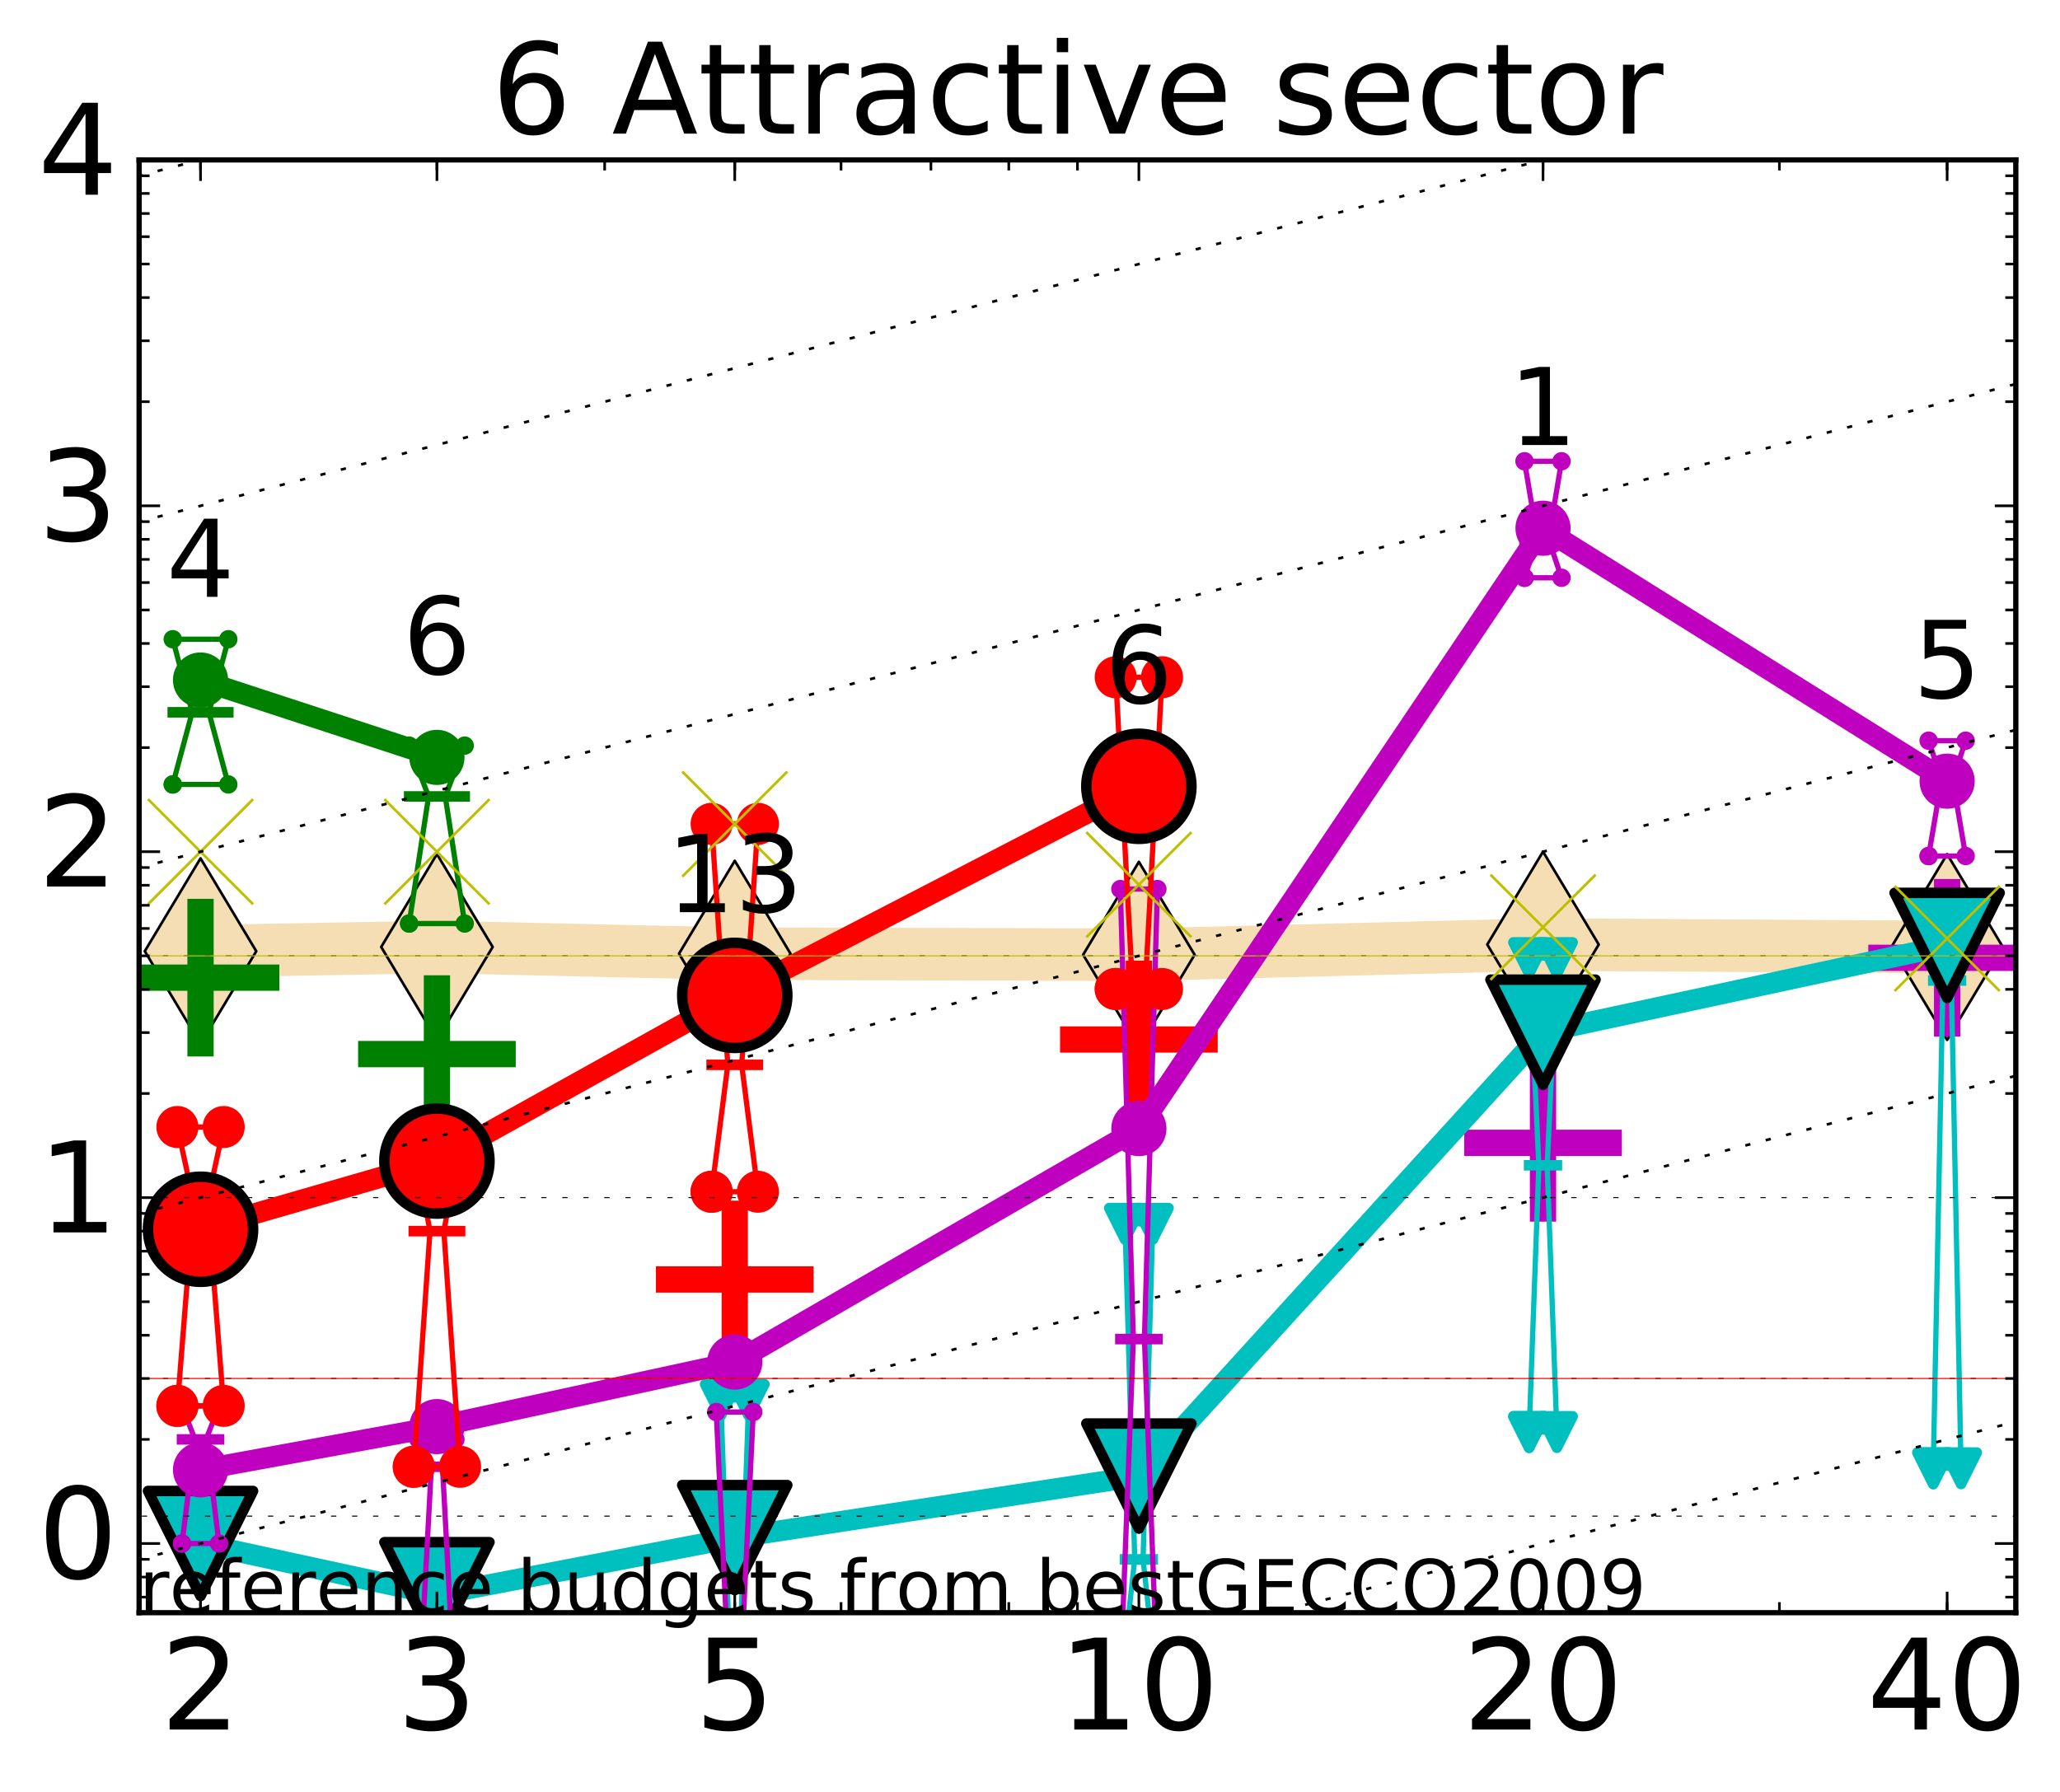 <?xml version="1.0" encoding="utf-8" standalone="no"?>
<!DOCTYPE svg PUBLIC "-//W3C//DTD SVG 1.1//EN"
  "http://www.w3.org/Graphics/SVG/1.1/DTD/svg11.dtd">
<!-- Created with matplotlib (http://matplotlib.org/) -->
<svg height="341pt" version="1.1" viewBox="0 0 392 341" width="392pt" xmlns="http://www.w3.org/2000/svg" xmlns:xlink="http://www.w3.org/1999/xlink">
 <defs>
  <style type="text/css">
*{stroke-linecap:butt;stroke-linejoin:round;stroke-miterlimit:100000;}
  </style>
 </defs>
 <g id="figure_1">
  <g id="patch_1">
   <path d="M 0 341.344 
L 392.992 341.344 
L 392.992 0 
L 0 0 
z
" style="fill:#ffffff;"/>
  </g>
  <g id="axes_1">
   <g id="patch_2">
    <path d="M 26.47 306.916 
L 383.59 306.916 
L 383.59 30.436 
L 26.47 30.436 
z
" style="fill:#ffffff;"/>
   </g>
   <g id="line2d_1">
    <path clip-path="url(#p684d80f100)" d="M 38.159 181.028 
L 83.144 180.22 
L 139.818 181.494 
L 216.719 181.697 
L 293.621 179.754 
L 370.522 180.231 
" style="fill:none;stroke:#f5deb3;stroke-linecap:square;stroke-width:10.0;"/>
    <defs>
     <path d="M -0 17.678 
L 10.607 0 
L 0 -17.678 
L -10.607 -0 
z
" id="mfcf3aad6d4" style="stroke:#000000;stroke-linejoin:miter;stroke-width:0.5;"/>
    </defs>
    <g clip-path="url(#p684d80f100)">
     <use style="fill:#f5deb3;stroke:#000000;stroke-linejoin:miter;stroke-width:0.5;" x="38.159" xlink:href="#mfcf3aad6d4" y="181.028"/>
     <use style="fill:#f5deb3;stroke:#000000;stroke-linejoin:miter;stroke-width:0.5;" x="83.144" xlink:href="#mfcf3aad6d4" y="180.22"/>
     <use style="fill:#f5deb3;stroke:#000000;stroke-linejoin:miter;stroke-width:0.5;" x="139.818" xlink:href="#mfcf3aad6d4" y="181.494"/>
     <use style="fill:#f5deb3;stroke:#000000;stroke-linejoin:miter;stroke-width:0.5;" x="216.719" xlink:href="#mfcf3aad6d4" y="181.697"/>
     <use style="fill:#f5deb3;stroke:#000000;stroke-linejoin:miter;stroke-width:0.5;" x="293.621" xlink:href="#mfcf3aad6d4" y="179.754"/>
     <use style="fill:#f5deb3;stroke:#000000;stroke-linejoin:miter;stroke-width:0.5;" x="370.522" xlink:href="#mfcf3aad6d4" y="180.231"/>
    </g>
   </g>
   <g id="line2d_2">
    <defs>
     <path d="M -15 0 
L 15 0 
M 0 15 
L 0 -15 
" id="mfdee98a4d5" style="stroke:#008000;stroke-width:5.0;"/>
    </defs>
    <g clip-path="url(#p684d80f100)">
     <use style="fill:#008000;stroke:#008000;stroke-width:5.0;" x="38.159" xlink:href="#mfdee98a4d5" y="186.056"/>
    </g>
   </g>
   <g id="line2d_3">
    <g clip-path="url(#p684d80f100)">
     <use style="fill:#008000;stroke:#008000;stroke-width:5.0;" x="83.144" xlink:href="#mfdee98a4d5" y="200.605"/>
    </g>
   </g>
   <g id="line2d_4">
    <defs>
     <path d="M -15 0 
L 15 0 
M 0 15 
L 0 -15 
" id="me44b8173fb" style="stroke:#ff0000;stroke-width:5.0;"/>
    </defs>
    <g clip-path="url(#p684d80f100)">
     <use style="fill:#ff0000;stroke:#ff0000;stroke-width:5.0;" x="139.818" xlink:href="#me44b8173fb" y="243.495"/>
    </g>
   </g>
   <g id="line2d_5">
    <defs>
     <path d="M -15 0 
L 15 0 
M 0 15 
L 0 -15 
" id="m085032c345" style="stroke:#bf00bf;stroke-width:5.0;"/>
    </defs>
    <g clip-path="url(#p684d80f100)">
     <use style="fill:#bf00bf;stroke:#bf00bf;stroke-width:5.0;" x="370.522" xlink:href="#m085032c345" y="182.284"/>
    </g>
   </g>
   <g id="line2d_6">
    <g clip-path="url(#p684d80f100)">
     <use style="fill:#ff0000;stroke:#ff0000;stroke-width:5.0;" x="216.719" xlink:href="#me44b8173fb" y="197.83"/>
    </g>
   </g>
   <g id="line2d_7">
    <g clip-path="url(#p684d80f100)">
     <use style="fill:#bf00bf;stroke:#bf00bf;stroke-width:5.0;" x="293.621" xlink:href="#m085032c345" y="217.497"/>
    </g>
   </g>
   <g id="line2d_8">
    <path clip-path="url(#p684d80f100)" d="M 35.516 313.567 
L 37.366 313.567 
L 35.516 313.567 
L 40.803 313.567 
L 38.952 313.567 
L 40.803 313.567 
L 35.516 313.567 
" style="fill:none;stroke:#00bfbf;stroke-linecap:square;"/>
   </g>
   <g id="line2d_9">
    <path clip-path="url(#p684d80f100)" d="M 35.516 313.567 
L 40.803 313.567 
L 40.803 313.567 
L 35.516 313.567 
L 35.516 313.567 
" style="fill:none;"/>
    <defs>
     <path d="M -0 3 
L 3 -3 
L -3 -3 
z
" id="mf267354bd0" style="stroke:#00bfbf;stroke-linejoin:miter;stroke-width:2.0;"/>
    </defs>
    <g clip-path="url(#p684d80f100)">
     <use style="fill:#00bfbf;stroke:#00bfbf;stroke-linejoin:miter;stroke-width:2.0;" x="35.516" xlink:href="#mf267354bd0" y="313.567"/>
     <use style="fill:#00bfbf;stroke:#00bfbf;stroke-linejoin:miter;stroke-width:2.0;" x="40.803" xlink:href="#mf267354bd0" y="313.567"/>
     <use style="fill:#00bfbf;stroke:#00bfbf;stroke-linejoin:miter;stroke-width:2.0;" x="40.803" xlink:href="#mf267354bd0" y="313.567"/>
     <use style="fill:#00bfbf;stroke:#00bfbf;stroke-linejoin:miter;stroke-width:2.0;" x="35.516" xlink:href="#mf267354bd0" y="313.567"/>
     <use style="fill:#00bfbf;stroke:#00bfbf;stroke-linejoin:miter;stroke-width:2.0;" x="35.516" xlink:href="#mf267354bd0" y="313.567"/>
    </g>
   </g>
   <g id="line2d_10">
    <path clip-path="url(#p684d80f100)" d="M 35.516 313.567 
L 40.803 313.567 
" style="fill:none;stroke:#00bfbf;stroke-linecap:square;stroke-width:2.0;"/>
   </g>
   <g id="line2d_11">
    <path clip-path="url(#p684d80f100)" d="M 80.5 325.159 
L 82.351 325.159 
L 80.5 325.159 
L 85.787 325.159 
L 83.937 325.159 
L 85.787 325.159 
L 80.5 325.159 
" style="fill:none;stroke:#00bfbf;stroke-linecap:square;"/>
   </g>
   <g id="line2d_12">
    <path clip-path="url(#p684d80f100)" d="M 80.5 325.159 
L 85.787 325.159 
L 85.787 325.159 
L 80.5 325.159 
L 80.5 325.159 
" style="fill:none;"/>
    <g clip-path="url(#p684d80f100)">
     <use style="fill:#00bfbf;stroke:#00bfbf;stroke-linejoin:miter;stroke-width:2.0;" x="80.5" xlink:href="#mf267354bd0" y="325.159"/>
     <use style="fill:#00bfbf;stroke:#00bfbf;stroke-linejoin:miter;stroke-width:2.0;" x="85.787" xlink:href="#mf267354bd0" y="325.159"/>
     <use style="fill:#00bfbf;stroke:#00bfbf;stroke-linejoin:miter;stroke-width:2.0;" x="85.787" xlink:href="#mf267354bd0" y="325.159"/>
     <use style="fill:#00bfbf;stroke:#00bfbf;stroke-linejoin:miter;stroke-width:2.0;" x="80.5" xlink:href="#mf267354bd0" y="325.159"/>
     <use style="fill:#00bfbf;stroke:#00bfbf;stroke-linejoin:miter;stroke-width:2.0;" x="80.5" xlink:href="#mf267354bd0" y="325.159"/>
    </g>
   </g>
   <g id="line2d_13">
    <path clip-path="url(#p684d80f100)" d="M 80.5 325.159 
L 85.787 325.159 
" style="fill:none;stroke:#00bfbf;stroke-linecap:square;stroke-width:2.0;"/>
   </g>
   <g id="line2d_14">
    <path clip-path="url(#p684d80f100)" d="M 137.174 339.763 
L 139.025 319.946 
L 137.174 266.433 
L 142.461 266.433 
L 140.611 319.946 
L 142.461 339.763 
L 137.174 339.763 
" style="fill:none;stroke:#00bfbf;stroke-linecap:square;"/>
   </g>
   <g id="line2d_15">
    <path clip-path="url(#p684d80f100)" d="M 137.174 339.763 
L 142.461 339.763 
L 142.461 266.433 
L 137.174 266.433 
L 137.174 339.763 
" style="fill:none;"/>
    <g clip-path="url(#p684d80f100)">
     <use style="fill:#00bfbf;stroke:#00bfbf;stroke-linejoin:miter;stroke-width:2.0;" x="137.174" xlink:href="#mf267354bd0" y="339.763"/>
     <use style="fill:#00bfbf;stroke:#00bfbf;stroke-linejoin:miter;stroke-width:2.0;" x="142.461" xlink:href="#mf267354bd0" y="339.763"/>
     <use style="fill:#00bfbf;stroke:#00bfbf;stroke-linejoin:miter;stroke-width:2.0;" x="142.461" xlink:href="#mf267354bd0" y="266.433"/>
     <use style="fill:#00bfbf;stroke:#00bfbf;stroke-linejoin:miter;stroke-width:2.0;" x="137.174" xlink:href="#mf267354bd0" y="266.433"/>
     <use style="fill:#00bfbf;stroke:#00bfbf;stroke-linejoin:miter;stroke-width:2.0;" x="137.174" xlink:href="#mf267354bd0" y="339.763"/>
    </g>
   </g>
   <g id="line2d_16">
    <path clip-path="url(#p684d80f100)" d="M 137.174 319.946 
L 142.461 319.946 
" style="fill:none;stroke:#00bfbf;stroke-linecap:square;stroke-width:2.0;"/>
   </g>
   <g id="line2d_17">
    <path clip-path="url(#p684d80f100)" d="M 214.076 313.567 
L 215.926 296.763 
L 214.076 232.907 
L 219.363 232.907 
L 217.512 296.763 
L 219.363 313.567 
L 214.076 313.567 
" style="fill:none;stroke:#00bfbf;stroke-linecap:square;"/>
   </g>
   <g id="line2d_18">
    <path clip-path="url(#p684d80f100)" d="M 214.076 313.567 
L 219.363 313.567 
L 219.363 232.907 
L 214.076 232.907 
L 214.076 313.567 
" style="fill:none;"/>
    <g clip-path="url(#p684d80f100)">
     <use style="fill:#00bfbf;stroke:#00bfbf;stroke-linejoin:miter;stroke-width:2.0;" x="214.076" xlink:href="#mf267354bd0" y="313.567"/>
     <use style="fill:#00bfbf;stroke:#00bfbf;stroke-linejoin:miter;stroke-width:2.0;" x="219.363" xlink:href="#mf267354bd0" y="313.567"/>
     <use style="fill:#00bfbf;stroke:#00bfbf;stroke-linejoin:miter;stroke-width:2.0;" x="219.363" xlink:href="#mf267354bd0" y="232.907"/>
     <use style="fill:#00bfbf;stroke:#00bfbf;stroke-linejoin:miter;stroke-width:2.0;" x="214.076" xlink:href="#mf267354bd0" y="232.907"/>
     <use style="fill:#00bfbf;stroke:#00bfbf;stroke-linejoin:miter;stroke-width:2.0;" x="214.076" xlink:href="#mf267354bd0" y="313.567"/>
    </g>
   </g>
   <g id="line2d_19">
    <path clip-path="url(#p684d80f100)" d="M 214.076 296.763 
L 219.363 296.763 
" style="fill:none;stroke:#00bfbf;stroke-linecap:square;stroke-width:2.0;"/>
   </g>
   <g id="line2d_20">
    <path clip-path="url(#p684d80f100)" d="M 290.977 272.539 
L 292.828 221.772 
L 290.977 182.342 
L 296.264 182.342 
L 294.414 221.772 
L 296.264 272.539 
L 290.977 272.539 
" style="fill:none;stroke:#00bfbf;stroke-linecap:square;"/>
   </g>
   <g id="line2d_21">
    <path clip-path="url(#p684d80f100)" d="M 290.977 272.539 
L 296.264 272.539 
L 296.264 182.342 
L 290.977 182.342 
L 290.977 272.539 
" style="fill:none;"/>
    <g clip-path="url(#p684d80f100)">
     <use style="fill:#00bfbf;stroke:#00bfbf;stroke-linejoin:miter;stroke-width:2.0;" x="290.977" xlink:href="#mf267354bd0" y="272.539"/>
     <use style="fill:#00bfbf;stroke:#00bfbf;stroke-linejoin:miter;stroke-width:2.0;" x="296.264" xlink:href="#mf267354bd0" y="272.539"/>
     <use style="fill:#00bfbf;stroke:#00bfbf;stroke-linejoin:miter;stroke-width:2.0;" x="296.264" xlink:href="#mf267354bd0" y="182.342"/>
     <use style="fill:#00bfbf;stroke:#00bfbf;stroke-linejoin:miter;stroke-width:2.0;" x="290.977" xlink:href="#mf267354bd0" y="182.342"/>
     <use style="fill:#00bfbf;stroke:#00bfbf;stroke-linejoin:miter;stroke-width:2.0;" x="290.977" xlink:href="#mf267354bd0" y="272.539"/>
    </g>
   </g>
   <g id="line2d_22">
    <path clip-path="url(#p684d80f100)" d="M 290.977 221.772 
L 296.264 221.772 
" style="fill:none;stroke:#00bfbf;stroke-linecap:square;stroke-width:2.0;"/>
   </g>
   <g id="line2d_23">
    <path clip-path="url(#p684d80f100)" d="M 367.879 279.434 
L 369.729 186.607 
L 367.879 178.139 
L 373.166 178.139 
L 371.316 186.607 
L 373.166 279.434 
L 367.879 279.434 
" style="fill:none;stroke:#00bfbf;stroke-linecap:square;"/>
   </g>
   <g id="line2d_24">
    <path clip-path="url(#p684d80f100)" d="M 367.879 279.434 
L 373.166 279.434 
L 373.166 178.139 
L 367.879 178.139 
L 367.879 279.434 
" style="fill:none;"/>
    <g clip-path="url(#p684d80f100)">
     <use style="fill:#00bfbf;stroke:#00bfbf;stroke-linejoin:miter;stroke-width:2.0;" x="367.879" xlink:href="#mf267354bd0" y="279.434"/>
     <use style="fill:#00bfbf;stroke:#00bfbf;stroke-linejoin:miter;stroke-width:2.0;" x="373.166" xlink:href="#mf267354bd0" y="279.434"/>
     <use style="fill:#00bfbf;stroke:#00bfbf;stroke-linejoin:miter;stroke-width:2.0;" x="373.166" xlink:href="#mf267354bd0" y="178.139"/>
     <use style="fill:#00bfbf;stroke:#00bfbf;stroke-linejoin:miter;stroke-width:2.0;" x="367.879" xlink:href="#mf267354bd0" y="178.139"/>
     <use style="fill:#00bfbf;stroke:#00bfbf;stroke-linejoin:miter;stroke-width:2.0;" x="367.879" xlink:href="#mf267354bd0" y="279.434"/>
    </g>
   </g>
   <g id="line2d_25">
    <path clip-path="url(#p684d80f100)" d="M 367.879 186.607 
L 373.166 186.607 
" style="fill:none;stroke:#00bfbf;stroke-linecap:square;stroke-width:2.0;"/>
   </g>
   <g id="line2d_26">
    <path clip-path="url(#p684d80f100)" d="M 38.159 293.751 
L 83.144 303.497 
" style="fill:none;stroke:#00bfbf;stroke-linecap:square;stroke-width:4.0;"/>
   </g>
   <g id="line2d_27">
    <path clip-path="url(#p684d80f100)" d="M 83.144 303.497 
L 139.818 292.629 
" style="fill:none;stroke:#00bfbf;stroke-linecap:square;stroke-width:4.0;"/>
   </g>
   <g id="line2d_28">
    <path clip-path="url(#p684d80f100)" d="M 139.818 292.629 
L 216.719 280.916 
" style="fill:none;stroke:#00bfbf;stroke-linecap:square;stroke-width:4.0;"/>
   </g>
   <g id="line2d_29">
    <path clip-path="url(#p684d80f100)" d="M 216.719 280.916 
L 293.621 196.438 
" style="fill:none;stroke:#00bfbf;stroke-linecap:square;stroke-width:4.0;"/>
   </g>
   <g id="line2d_30">
    <path clip-path="url(#p684d80f100)" d="M 293.621 196.438 
L 370.522 179.922 
" style="fill:none;stroke:#00bfbf;stroke-linecap:square;stroke-width:4.0;"/>
   </g>
   <g id="line2d_31">
    <path clip-path="url(#p684d80f100)" d="M 38.159 293.751 
L 83.144 303.497 
L 139.818 292.629 
L 216.719 280.916 
L 293.621 196.438 
L 370.522 179.922 
" style="fill:none;"/>
    <defs>
     <path d="M -0 10 
L 10 -10 
L -10 -10 
z
" id="m21f26232a0" style="stroke:#000000;stroke-linejoin:miter;stroke-width:2.0;"/>
    </defs>
    <g clip-path="url(#p684d80f100)">
     <use style="fill:#00bfbf;stroke:#000000;stroke-linejoin:miter;stroke-width:2.0;" x="38.159" xlink:href="#m21f26232a0" y="293.751"/>
     <use style="fill:#00bfbf;stroke:#000000;stroke-linejoin:miter;stroke-width:2.0;" x="83.144" xlink:href="#m21f26232a0" y="303.497"/>
     <use style="fill:#00bfbf;stroke:#000000;stroke-linejoin:miter;stroke-width:2.0;" x="139.818" xlink:href="#m21f26232a0" y="292.629"/>
     <use style="fill:#00bfbf;stroke:#000000;stroke-linejoin:miter;stroke-width:2.0;" x="216.719" xlink:href="#m21f26232a0" y="280.916"/>
     <use style="fill:#00bfbf;stroke:#000000;stroke-linejoin:miter;stroke-width:2.0;" x="293.621" xlink:href="#m21f26232a0" y="196.438"/>
     <use style="fill:#00bfbf;stroke:#000000;stroke-linejoin:miter;stroke-width:2.0;" x="370.522" xlink:href="#m21f26232a0" y="179.922"/>
    </g>
   </g>
   <g id="line2d_32">
    <path clip-path="url(#p684d80f100)" d="M 34.635 293.751 
L 37.102 273.934 
L 34.635 267.555 
L 41.684 267.555 
L 39.217 273.934 
L 41.684 293.751 
L 34.635 293.751 
" style="fill:none;stroke:#bf00bf;stroke-linecap:square;"/>
   </g>
   <g id="line2d_33">
    <path clip-path="url(#p684d80f100)" d="M 34.635 293.751 
L 41.684 293.751 
L 41.684 267.555 
L 34.635 267.555 
L 34.635 293.751 
" style="fill:none;"/>
    <defs>
     <path d="M 0 1.5 
C 0.398 1.5 0.779 1.342 1.061 1.061 
C 1.342 0.779 1.5 0.398 1.5 0 
C 1.5 -0.398 1.342 -0.779 1.061 -1.061 
C 0.779 -1.342 0.398 -1.5 0 -1.5 
C -0.398 -1.5 -0.779 -1.342 -1.061 -1.061 
C -1.342 -0.779 -1.5 -0.398 -1.5 0 
C -1.5 0.398 -1.342 0.779 -1.061 1.061 
C -0.779 1.342 -0.398 1.5 0 1.5 
z
" id="m3fa8d241c6" style="stroke:#bf00bf;stroke-width:0.5;"/>
    </defs>
    <g clip-path="url(#p684d80f100)">
     <use style="fill:#bf00bf;stroke:#bf00bf;stroke-width:0.5;" x="34.635" xlink:href="#m3fa8d241c6" y="293.751"/>
     <use style="fill:#bf00bf;stroke:#bf00bf;stroke-width:0.5;" x="41.684" xlink:href="#m3fa8d241c6" y="293.751"/>
     <use style="fill:#bf00bf;stroke:#bf00bf;stroke-width:0.5;" x="41.684" xlink:href="#m3fa8d241c6" y="267.555"/>
     <use style="fill:#bf00bf;stroke:#bf00bf;stroke-width:0.5;" x="34.635" xlink:href="#m3fa8d241c6" y="267.555"/>
     <use style="fill:#bf00bf;stroke:#bf00bf;stroke-width:0.5;" x="34.635" xlink:href="#m3fa8d241c6" y="293.751"/>
    </g>
   </g>
   <g id="line2d_34">
    <path clip-path="url(#p684d80f100)" d="M 34.635 273.934 
L 41.684 273.934 
" style="fill:none;stroke:#bf00bf;stroke-linecap:square;stroke-width:2.0;"/>
   </g>
   <g id="line2d_35">
    <path clip-path="url(#p684d80f100)" d="M 79.619 325.159 
L 82.086 279.147 
L 79.619 273.934 
L 86.669 273.934 
L 84.201 279.147 
L 86.669 325.159 
L 79.619 325.159 
" style="fill:none;stroke:#bf00bf;stroke-linecap:square;"/>
   </g>
   <g id="line2d_36">
    <path clip-path="url(#p684d80f100)" d="M 79.619 325.159 
L 86.669 325.159 
L 86.669 273.934 
L 79.619 273.934 
L 79.619 325.159 
" style="fill:none;"/>
    <g clip-path="url(#p684d80f100)">
     <use style="fill:#bf00bf;stroke:#bf00bf;stroke-width:0.5;" x="79.619" xlink:href="#m3fa8d241c6" y="325.159"/>
     <use style="fill:#bf00bf;stroke:#bf00bf;stroke-width:0.5;" x="86.669" xlink:href="#m3fa8d241c6" y="325.159"/>
     <use style="fill:#bf00bf;stroke:#bf00bf;stroke-width:0.5;" x="86.669" xlink:href="#m3fa8d241c6" y="273.934"/>
     <use style="fill:#bf00bf;stroke:#bf00bf;stroke-width:0.5;" x="79.619" xlink:href="#m3fa8d241c6" y="273.934"/>
     <use style="fill:#bf00bf;stroke:#bf00bf;stroke-width:0.5;" x="79.619" xlink:href="#m3fa8d241c6" y="325.159"/>
    </g>
   </g>
   <g id="line2d_37">
    <path clip-path="url(#p684d80f100)" d="M 79.619 279.147 
L 86.669 279.147 
" style="fill:none;stroke:#bf00bf;stroke-linecap:square;stroke-width:2.0;"/>
   </g>
   <g id="line2d_38">
    <path clip-path="url(#p684d80f100)" d="M 136.293 339.763 
L 138.76 319.946 
L 136.293 268.722 
L 143.342 268.722 
L 140.875 319.946 
L 143.342 339.763 
L 136.293 339.763 
" style="fill:none;stroke:#bf00bf;stroke-linecap:square;"/>
   </g>
   <g id="line2d_39">
    <path clip-path="url(#p684d80f100)" d="M 136.293 339.763 
L 143.342 339.763 
L 143.342 268.722 
L 136.293 268.722 
L 136.293 339.763 
" style="fill:none;"/>
    <g clip-path="url(#p684d80f100)">
     <use style="fill:#bf00bf;stroke:#bf00bf;stroke-width:0.5;" x="136.293" xlink:href="#m3fa8d241c6" y="339.763"/>
     <use style="fill:#bf00bf;stroke:#bf00bf;stroke-width:0.5;" x="143.342" xlink:href="#m3fa8d241c6" y="339.763"/>
     <use style="fill:#bf00bf;stroke:#bf00bf;stroke-width:0.5;" x="143.342" xlink:href="#m3fa8d241c6" y="268.722"/>
     <use style="fill:#bf00bf;stroke:#bf00bf;stroke-width:0.5;" x="136.293" xlink:href="#m3fa8d241c6" y="268.722"/>
     <use style="fill:#bf00bf;stroke:#bf00bf;stroke-width:0.5;" x="136.293" xlink:href="#m3fa8d241c6" y="339.763"/>
    </g>
   </g>
   <g id="line2d_40">
    <path clip-path="url(#p684d80f100)" d="M 136.293 319.946 
L 143.342 319.946 
" style="fill:none;stroke:#bf00bf;stroke-linecap:square;stroke-width:2.0;"/>
   </g>
   <g id="line2d_41">
    <path clip-path="url(#p684d80f100)" d="M 213.195 319.946 
L 215.662 254.842 
L 213.195 169.197 
L 220.244 169.197 
L 217.777 254.842 
L 220.244 319.946 
L 213.195 319.946 
" style="fill:none;stroke:#bf00bf;stroke-linecap:square;"/>
   </g>
   <g id="line2d_42">
    <path clip-path="url(#p684d80f100)" d="M 213.195 319.946 
L 220.244 319.946 
L 220.244 169.197 
L 213.195 169.197 
L 213.195 319.946 
" style="fill:none;"/>
    <g clip-path="url(#p684d80f100)">
     <use style="fill:#bf00bf;stroke:#bf00bf;stroke-width:0.5;" x="213.195" xlink:href="#m3fa8d241c6" y="319.946"/>
     <use style="fill:#bf00bf;stroke:#bf00bf;stroke-width:0.5;" x="220.244" xlink:href="#m3fa8d241c6" y="319.946"/>
     <use style="fill:#bf00bf;stroke:#bf00bf;stroke-width:0.5;" x="220.244" xlink:href="#m3fa8d241c6" y="169.197"/>
     <use style="fill:#bf00bf;stroke:#bf00bf;stroke-width:0.5;" x="213.195" xlink:href="#m3fa8d241c6" y="169.197"/>
     <use style="fill:#bf00bf;stroke:#bf00bf;stroke-width:0.5;" x="213.195" xlink:href="#m3fa8d241c6" y="319.946"/>
    </g>
   </g>
   <g id="line2d_43">
    <path clip-path="url(#p684d80f100)" d="M 213.195 254.842 
L 220.244 254.842 
" style="fill:none;stroke:#bf00bf;stroke-linecap:square;stroke-width:2.0;"/>
   </g>
   <g id="line2d_44">
    <path clip-path="url(#p684d80f100)" d="M 290.096 109.959 
L 292.563 102.612 
L 290.096 87.783 
L 297.146 87.783 
L 294.678 102.612 
L 297.146 109.959 
L 290.096 109.959 
" style="fill:none;stroke:#bf00bf;stroke-linecap:square;"/>
   </g>
   <g id="line2d_45">
    <path clip-path="url(#p684d80f100)" d="M 290.096 109.959 
L 297.146 109.959 
L 297.146 87.783 
L 290.096 87.783 
L 290.096 109.959 
" style="fill:none;"/>
    <g clip-path="url(#p684d80f100)">
     <use style="fill:#bf00bf;stroke:#bf00bf;stroke-width:0.5;" x="290.096" xlink:href="#m3fa8d241c6" y="109.959"/>
     <use style="fill:#bf00bf;stroke:#bf00bf;stroke-width:0.5;" x="297.146" xlink:href="#m3fa8d241c6" y="109.959"/>
     <use style="fill:#bf00bf;stroke:#bf00bf;stroke-width:0.5;" x="297.146" xlink:href="#m3fa8d241c6" y="87.783"/>
     <use style="fill:#bf00bf;stroke:#bf00bf;stroke-width:0.5;" x="290.096" xlink:href="#m3fa8d241c6" y="87.783"/>
     <use style="fill:#bf00bf;stroke:#bf00bf;stroke-width:0.5;" x="290.096" xlink:href="#m3fa8d241c6" y="109.959"/>
    </g>
   </g>
   <g id="line2d_46">
    <path clip-path="url(#p684d80f100)" d="M 290.096 102.612 
L 297.146 102.612 
" style="fill:none;stroke:#bf00bf;stroke-linecap:square;stroke-width:2.0;"/>
   </g>
   <g id="line2d_47">
    <path clip-path="url(#p684d80f100)" d="M 366.998 162.913 
L 369.465 148.372 
L 366.998 140.961 
L 374.047 140.961 
L 371.58 148.372 
L 374.047 162.913 
L 366.998 162.913 
" style="fill:none;stroke:#bf00bf;stroke-linecap:square;"/>
   </g>
   <g id="line2d_48">
    <path clip-path="url(#p684d80f100)" d="M 366.998 162.913 
L 374.047 162.913 
L 374.047 140.961 
L 366.998 140.961 
L 366.998 162.913 
" style="fill:none;"/>
    <g clip-path="url(#p684d80f100)">
     <use style="fill:#bf00bf;stroke:#bf00bf;stroke-width:0.5;" x="366.998" xlink:href="#m3fa8d241c6" y="162.913"/>
     <use style="fill:#bf00bf;stroke:#bf00bf;stroke-width:0.5;" x="374.047" xlink:href="#m3fa8d241c6" y="162.913"/>
     <use style="fill:#bf00bf;stroke:#bf00bf;stroke-width:0.5;" x="374.047" xlink:href="#m3fa8d241c6" y="140.961"/>
     <use style="fill:#bf00bf;stroke:#bf00bf;stroke-width:0.5;" x="366.998" xlink:href="#m3fa8d241c6" y="140.961"/>
     <use style="fill:#bf00bf;stroke:#bf00bf;stroke-width:0.5;" x="366.998" xlink:href="#m3fa8d241c6" y="162.913"/>
    </g>
   </g>
   <g id="line2d_49">
    <path clip-path="url(#p684d80f100)" d="M 366.998 148.372 
L 374.047 148.372 
" style="fill:none;stroke:#bf00bf;stroke-linecap:square;stroke-width:2.0;"/>
   </g>
   <g id="line2d_50">
    <path clip-path="url(#p684d80f100)" d="M 38.159 279.724 
L 83.144 271.5 
" style="fill:none;stroke:#bf00bf;stroke-linecap:square;stroke-width:4.0;"/>
   </g>
   <g id="line2d_51">
    <path clip-path="url(#p684d80f100)" d="M 83.144 271.5 
L 139.818 259.216 
" style="fill:none;stroke:#bf00bf;stroke-linecap:square;stroke-width:4.0;"/>
   </g>
   <g id="line2d_52">
    <path clip-path="url(#p684d80f100)" d="M 139.818 259.216 
L 216.719 214.78 
" style="fill:none;stroke:#bf00bf;stroke-linecap:square;stroke-width:4.0;"/>
   </g>
   <g id="line2d_53">
    <path clip-path="url(#p684d80f100)" d="M 216.719 214.78 
L 293.621 100.53 
" style="fill:none;stroke:#bf00bf;stroke-linecap:square;stroke-width:4.0;"/>
   </g>
   <g id="line2d_54">
    <path clip-path="url(#p684d80f100)" d="M 293.621 100.53 
L 370.522 148.668 
" style="fill:none;stroke:#bf00bf;stroke-linecap:square;stroke-width:4.0;"/>
   </g>
   <g id="line2d_55">
    <path clip-path="url(#p684d80f100)" d="M 38.159 279.724 
L 83.144 271.5 
L 139.818 259.216 
L 216.719 214.78 
L 293.621 100.53 
L 370.522 148.668 
" style="fill:none;"/>
    <defs>
     <path d="M 0 5 
C 1.326 5 2.598 4.473 3.536 3.536 
C 4.473 2.598 5 1.326 5 0 
C 5 -1.326 4.473 -2.598 3.536 -3.536 
C 2.598 -4.473 1.326 -5 0 -5 
C -1.326 -5 -2.598 -4.473 -3.536 -3.536 
C -4.473 -2.598 -5 -1.326 -5 0 
C -5 1.326 -4.473 2.598 -3.536 3.536 
C -2.598 4.473 -1.326 5 0 5 
z
" id="mf402b8c443" style="stroke:#bf00bf;stroke-width:0.5;"/>
    </defs>
    <g clip-path="url(#p684d80f100)">
     <use style="fill:#bf00bf;stroke:#bf00bf;stroke-width:0.5;" x="38.159" xlink:href="#mf402b8c443" y="279.724"/>
     <use style="fill:#bf00bf;stroke:#bf00bf;stroke-width:0.5;" x="83.144" xlink:href="#mf402b8c443" y="271.5"/>
     <use style="fill:#bf00bf;stroke:#bf00bf;stroke-width:0.5;" x="139.818" xlink:href="#mf402b8c443" y="259.216"/>
     <use style="fill:#bf00bf;stroke:#bf00bf;stroke-width:0.5;" x="216.719" xlink:href="#mf402b8c443" y="214.78"/>
     <use style="fill:#bf00bf;stroke:#bf00bf;stroke-width:0.5;" x="293.621" xlink:href="#mf402b8c443" y="100.53"/>
     <use style="fill:#bf00bf;stroke:#bf00bf;stroke-width:0.5;" x="370.522" xlink:href="#mf402b8c443" y="148.668"/>
    </g>
   </g>
   <g id="line2d_56">
    <path clip-path="url(#p684d80f100)" d="M 33.753 267.555 
L 36.838 228.646 
L 33.753 214.485 
L 42.565 214.485 
L 39.481 228.646 
L 42.565 267.555 
L 33.753 267.555 
" style="fill:none;stroke:#ff0000;stroke-linecap:square;"/>
   </g>
   <g id="line2d_57">
    <path clip-path="url(#p684d80f100)" d="M 33.753 267.555 
L 42.565 267.555 
L 42.565 214.485 
L 33.753 214.485 
L 33.753 267.555 
" style="fill:none;"/>
    <defs>
     <path d="M 0 3 
C 0.796 3 1.559 2.684 2.121 2.121 
C 2.684 1.559 3 0.796 3 0 
C 3 -0.796 2.684 -1.559 2.121 -2.121 
C 1.559 -2.684 0.796 -3 0 -3 
C -0.796 -3 -1.559 -2.684 -2.121 -2.121 
C -2.684 -1.559 -3 -0.796 -3 0 
C -3 0.796 -2.684 1.559 -2.121 2.121 
C -1.559 2.684 -0.796 3 0 3 
z
" id="m13d07a15c2" style="stroke:#ff0000;stroke-width:2.0;"/>
    </defs>
    <g clip-path="url(#p684d80f100)">
     <use style="fill:#ff0000;stroke:#ff0000;stroke-width:2.0;" x="33.753" xlink:href="#m13d07a15c2" y="267.555"/>
     <use style="fill:#ff0000;stroke:#ff0000;stroke-width:2.0;" x="42.565" xlink:href="#m13d07a15c2" y="267.555"/>
     <use style="fill:#ff0000;stroke:#ff0000;stroke-width:2.0;" x="42.565" xlink:href="#m13d07a15c2" y="214.485"/>
     <use style="fill:#ff0000;stroke:#ff0000;stroke-width:2.0;" x="33.753" xlink:href="#m13d07a15c2" y="214.485"/>
     <use style="fill:#ff0000;stroke:#ff0000;stroke-width:2.0;" x="33.753" xlink:href="#m13d07a15c2" y="267.555"/>
    </g>
   </g>
   <g id="line2d_58">
    <path clip-path="url(#p684d80f100)" d="M 33.753 228.646 
L 42.565 228.646 
" style="fill:none;stroke:#ff0000;stroke-linecap:square;stroke-width:2.0;"/>
   </g>
   <g id="line2d_59">
    <path clip-path="url(#p684d80f100)" d="M 78.738 279.147 
L 81.822 234.301 
L 78.738 217.63 
L 87.55 217.63 
L 84.466 234.301 
L 87.55 279.147 
L 78.738 279.147 
" style="fill:none;stroke:#ff0000;stroke-linecap:square;"/>
   </g>
   <g id="line2d_60">
    <path clip-path="url(#p684d80f100)" d="M 78.738 279.147 
L 87.55 279.147 
L 87.55 217.63 
L 78.738 217.63 
L 78.738 279.147 
" style="fill:none;"/>
    <g clip-path="url(#p684d80f100)">
     <use style="fill:#ff0000;stroke:#ff0000;stroke-width:2.0;" x="78.738" xlink:href="#m13d07a15c2" y="279.147"/>
     <use style="fill:#ff0000;stroke:#ff0000;stroke-width:2.0;" x="87.55" xlink:href="#m13d07a15c2" y="279.147"/>
     <use style="fill:#ff0000;stroke:#ff0000;stroke-width:2.0;" x="87.55" xlink:href="#m13d07a15c2" y="217.63"/>
     <use style="fill:#ff0000;stroke:#ff0000;stroke-width:2.0;" x="78.738" xlink:href="#m13d07a15c2" y="217.63"/>
     <use style="fill:#ff0000;stroke:#ff0000;stroke-width:2.0;" x="78.738" xlink:href="#m13d07a15c2" y="279.147"/>
    </g>
   </g>
   <g id="line2d_61">
    <path clip-path="url(#p684d80f100)" d="M 78.738 234.301 
L 87.55 234.301 
" style="fill:none;stroke:#ff0000;stroke-linecap:square;stroke-width:2.0;"/>
   </g>
   <g id="line2d_62">
    <path clip-path="url(#p684d80f100)" d="M 135.412 226.801 
L 138.496 202.656 
L 135.412 156.786 
L 144.224 156.786 
L 141.139 202.656 
L 144.224 226.801 
L 135.412 226.801 
" style="fill:none;stroke:#ff0000;stroke-linecap:square;"/>
   </g>
   <g id="line2d_63">
    <path clip-path="url(#p684d80f100)" d="M 135.412 226.801 
L 144.224 226.801 
L 144.224 156.786 
L 135.412 156.786 
L 135.412 226.801 
" style="fill:none;"/>
    <g clip-path="url(#p684d80f100)">
     <use style="fill:#ff0000;stroke:#ff0000;stroke-width:2.0;" x="135.412" xlink:href="#m13d07a15c2" y="226.801"/>
     <use style="fill:#ff0000;stroke:#ff0000;stroke-width:2.0;" x="144.224" xlink:href="#m13d07a15c2" y="226.801"/>
     <use style="fill:#ff0000;stroke:#ff0000;stroke-width:2.0;" x="144.224" xlink:href="#m13d07a15c2" y="156.786"/>
     <use style="fill:#ff0000;stroke:#ff0000;stroke-width:2.0;" x="135.412" xlink:href="#m13d07a15c2" y="156.786"/>
     <use style="fill:#ff0000;stroke:#ff0000;stroke-width:2.0;" x="135.412" xlink:href="#m13d07a15c2" y="226.801"/>
    </g>
   </g>
   <g id="line2d_64">
    <path clip-path="url(#p684d80f100)" d="M 135.412 202.656 
L 144.224 202.656 
" style="fill:none;stroke:#ff0000;stroke-linecap:square;stroke-width:2.0;"/>
   </g>
   <g id="line2d_65">
    <path clip-path="url(#p684d80f100)" d="M 212.313 188.218 
L 215.398 185.629 
L 212.313 128.885 
L 221.125 128.885 
L 218.041 185.629 
L 221.125 188.218 
L 212.313 188.218 
" style="fill:none;stroke:#ff0000;stroke-linecap:square;"/>
   </g>
   <g id="line2d_66">
    <path clip-path="url(#p684d80f100)" d="M 212.313 188.218 
L 221.125 188.218 
L 221.125 128.885 
L 212.313 128.885 
L 212.313 188.218 
" style="fill:none;"/>
    <g clip-path="url(#p684d80f100)">
     <use style="fill:#ff0000;stroke:#ff0000;stroke-width:2.0;" x="212.313" xlink:href="#m13d07a15c2" y="188.218"/>
     <use style="fill:#ff0000;stroke:#ff0000;stroke-width:2.0;" x="221.125" xlink:href="#m13d07a15c2" y="188.218"/>
     <use style="fill:#ff0000;stroke:#ff0000;stroke-width:2.0;" x="221.125" xlink:href="#m13d07a15c2" y="128.885"/>
     <use style="fill:#ff0000;stroke:#ff0000;stroke-width:2.0;" x="212.313" xlink:href="#m13d07a15c2" y="128.885"/>
     <use style="fill:#ff0000;stroke:#ff0000;stroke-width:2.0;" x="212.313" xlink:href="#m13d07a15c2" y="188.218"/>
    </g>
   </g>
   <g id="line2d_67">
    <path clip-path="url(#p684d80f100)" d="M 212.313 185.629 
L 221.125 185.629 
" style="fill:none;stroke:#ff0000;stroke-linecap:square;stroke-width:2.0;"/>
   </g>
   <g id="line2d_68">
    <path clip-path="url(#p684d80f100)" d="M 38.159 233.946 
L 83.144 220.964 
" style="fill:none;stroke:#ff0000;stroke-linecap:square;stroke-width:4.0;"/>
   </g>
   <g id="line2d_69">
    <path clip-path="url(#p684d80f100)" d="M 83.144 220.964 
L 139.818 189.433 
" style="fill:none;stroke:#ff0000;stroke-linecap:square;stroke-width:4.0;"/>
   </g>
   <g id="line2d_70">
    <path clip-path="url(#p684d80f100)" d="M 139.818 189.433 
L 216.719 149.644 
" style="fill:none;stroke:#ff0000;stroke-linecap:square;stroke-width:4.0;"/>
   </g>
   <g id="line2d_71">
    <path clip-path="url(#p684d80f100)" d="M 38.159 233.946 
L 83.144 220.964 
L 139.818 189.433 
L 216.719 149.644 
" style="fill:none;"/>
    <defs>
     <path d="M 0 10 
C 2.652 10 5.196 8.946 7.071 7.071 
C 8.946 5.196 10 2.652 10 0 
C 10 -2.652 8.946 -5.196 7.071 -7.071 
C 5.196 -8.946 2.652 -10 0 -10 
C -2.652 -10 -5.196 -8.946 -7.071 -7.071 
C -8.946 -5.196 -10 -2.652 -10 0 
C -10 2.652 -8.946 5.196 -7.071 7.071 
C -5.196 8.946 -2.652 10 0 10 
z
" id="m5acd004019" style="stroke:#000000;stroke-width:2.0;"/>
    </defs>
    <g clip-path="url(#p684d80f100)">
     <use style="fill:#ff0000;stroke:#000000;stroke-width:2.0;" x="38.159" xlink:href="#m5acd004019" y="233.946"/>
     <use style="fill:#ff0000;stroke:#000000;stroke-width:2.0;" x="83.144" xlink:href="#m5acd004019" y="220.964"/>
     <use style="fill:#ff0000;stroke:#000000;stroke-width:2.0;" x="139.818" xlink:href="#m5acd004019" y="189.433"/>
     <use style="fill:#ff0000;stroke:#000000;stroke-width:2.0;" x="216.719" xlink:href="#m5acd004019" y="149.644"/>
    </g>
   </g>
   <g id="line2d_72">
    <path clip-path="url(#p684d80f100)" d="M 32.872 149.289 
L 36.573 135.557 
L 32.872 121.65 
L 43.446 121.65 
L 39.745 135.557 
L 43.446 149.289 
L 32.872 149.289 
" style="fill:none;stroke:#008000;stroke-linecap:square;"/>
   </g>
   <g id="line2d_73">
    <path clip-path="url(#p684d80f100)" d="M 32.872 149.289 
L 43.446 149.289 
L 43.446 121.65 
L 32.872 121.65 
L 32.872 149.289 
" style="fill:none;"/>
    <defs>
     <path d="M 0 1.5 
C 0.398 1.5 0.779 1.342 1.061 1.061 
C 1.342 0.779 1.5 0.398 1.5 0 
C 1.5 -0.398 1.342 -0.779 1.061 -1.061 
C 0.779 -1.342 0.398 -1.5 0 -1.5 
C -0.398 -1.5 -0.779 -1.342 -1.061 -1.061 
C -1.342 -0.779 -1.5 -0.398 -1.5 0 
C -1.5 0.398 -1.342 0.779 -1.061 1.061 
C -0.779 1.342 -0.398 1.5 0 1.5 
z
" id="m94e1ee076e" style="stroke:#008000;stroke-width:0.5;"/>
    </defs>
    <g clip-path="url(#p684d80f100)">
     <use style="fill:#008000;stroke:#008000;stroke-width:0.5;" x="32.872" xlink:href="#m94e1ee076e" y="149.289"/>
     <use style="fill:#008000;stroke:#008000;stroke-width:0.5;" x="43.446" xlink:href="#m94e1ee076e" y="149.289"/>
     <use style="fill:#008000;stroke:#008000;stroke-width:0.5;" x="43.446" xlink:href="#m94e1ee076e" y="121.65"/>
     <use style="fill:#008000;stroke:#008000;stroke-width:0.5;" x="32.872" xlink:href="#m94e1ee076e" y="121.65"/>
     <use style="fill:#008000;stroke:#008000;stroke-width:0.5;" x="32.872" xlink:href="#m94e1ee076e" y="149.289"/>
    </g>
   </g>
   <g id="line2d_74">
    <path clip-path="url(#p684d80f100)" d="M 32.872 135.557 
L 43.446 135.557 
" style="fill:none;stroke:#008000;stroke-linecap:square;stroke-width:2.0;"/>
   </g>
   <g id="line2d_75">
    <path clip-path="url(#p684d80f100)" d="M 77.857 175.76 
L 81.558 151.57 
L 77.857 141.898 
L 88.431 141.898 
L 84.73 151.57 
L 88.431 175.76 
L 77.857 175.76 
" style="fill:none;stroke:#008000;stroke-linecap:square;"/>
   </g>
   <g id="line2d_76">
    <path clip-path="url(#p684d80f100)" d="M 77.857 175.76 
L 88.431 175.76 
L 88.431 141.898 
L 77.857 141.898 
L 77.857 175.76 
" style="fill:none;"/>
    <g clip-path="url(#p684d80f100)">
     <use style="fill:#008000;stroke:#008000;stroke-width:0.5;" x="77.857" xlink:href="#m94e1ee076e" y="175.76"/>
     <use style="fill:#008000;stroke:#008000;stroke-width:0.5;" x="88.431" xlink:href="#m94e1ee076e" y="175.76"/>
     <use style="fill:#008000;stroke:#008000;stroke-width:0.5;" x="88.431" xlink:href="#m94e1ee076e" y="141.898"/>
     <use style="fill:#008000;stroke:#008000;stroke-width:0.5;" x="77.857" xlink:href="#m94e1ee076e" y="141.898"/>
     <use style="fill:#008000;stroke:#008000;stroke-width:0.5;" x="77.857" xlink:href="#m94e1ee076e" y="175.76"/>
    </g>
   </g>
   <g id="line2d_77">
    <path clip-path="url(#p684d80f100)" d="M 77.857 151.57 
L 88.431 151.57 
" style="fill:none;stroke:#008000;stroke-linecap:square;stroke-width:2.0;"/>
   </g>
   <g id="line2d_78">
    <path clip-path="url(#p684d80f100)" d="M 38.159 129.415 
L 83.144 144.139 
" style="fill:none;stroke:#008000;stroke-linecap:square;stroke-width:4.0;"/>
   </g>
   <g id="line2d_79">
    <path clip-path="url(#p684d80f100)" d="M 38.159 129.415 
L 83.144 144.139 
" style="fill:none;"/>
    <defs>
     <path d="M 0 5 
C 1.326 5 2.598 4.473 3.536 3.536 
C 4.473 2.598 5 1.326 5 0 
C 5 -1.326 4.473 -2.598 3.536 -3.536 
C 2.598 -4.473 1.326 -5 0 -5 
C -1.326 -5 -2.598 -4.473 -3.536 -3.536 
C -4.473 -2.598 -5 -1.326 -5 0 
C -5 1.326 -4.473 2.598 -3.536 3.536 
C -2.598 4.473 -1.326 5 0 5 
z
" id="md436770fce" style="stroke:#008000;stroke-width:0.5;"/>
    </defs>
    <g clip-path="url(#p684d80f100)">
     <use style="fill:#008000;stroke:#008000;stroke-width:0.5;" x="38.159" xlink:href="#md436770fce" y="129.415"/>
     <use style="fill:#008000;stroke:#008000;stroke-width:0.5;" x="83.144" xlink:href="#md436770fce" y="144.139"/>
    </g>
   </g>
   <g id="line2d_80"/>
   <g id="line2d_81"/>
   <g id="line2d_82"/>
   <g id="line2d_83"/>
   <g id="line2d_84"/>
   <g id="line2d_85">
    <defs>
     <path d="M -10 10 
L 10 -10 
M -10 -10 
L 10 10 
" id="m4ca85417be" style="stroke:#bfbf00;stroke-width:0.5;"/>
    </defs>
    <g clip-path="url(#p684d80f100)">
     <use style="fill:#bfbf00;stroke:#bfbf00;stroke-width:0.5;" x="38.159" xlink:href="#m4ca85417be" y="162.093"/>
     <use style="fill:#bfbf00;stroke:#bfbf00;stroke-width:0.5;" x="83.144" xlink:href="#m4ca85417be" y="162.093"/>
     <use style="fill:#bfbf00;stroke:#bfbf00;stroke-width:0.5;" x="139.818" xlink:href="#m4ca85417be" y="156.833"/>
     <use style="fill:#bfbf00;stroke:#bfbf00;stroke-width:0.5;" x="216.719" xlink:href="#m4ca85417be" y="168.366"/>
     <use style="fill:#bfbf00;stroke:#bfbf00;stroke-width:0.5;" x="293.621" xlink:href="#m4ca85417be" y="176.46"/>
     <use style="fill:#bfbf00;stroke:#bfbf00;stroke-width:0.5;" x="370.522" xlink:href="#m4ca85417be" y="178.606"/>
    </g>
   </g>
   <g id="line2d_86">
    <path clip-path="url(#p684d80f100)" d="M -1 181.91 
L 393.992 181.91 
" style="fill:none;stroke:#000000;stroke-dasharray:1,3;stroke-dashoffset:0.0;stroke-width:0.2;"/>
   </g>
   <g id="line2d_87">
    <path clip-path="url(#p684d80f100)" d="M -1 181.91 
L 393.992 181.91 
" style="fill:none;stroke:#bfbf00;stroke-linecap:square;stroke-width:0.2;"/>
   </g>
   <g id="line2d_88">
    <path clip-path="url(#p684d80f100)" d="M -1 227.922 
L 393.992 227.922 
" style="fill:none;stroke:#000000;stroke-dasharray:1,3;stroke-dashoffset:0.0;stroke-width:0.2;"/>
   </g>
   <g id="line2d_89">
    <path clip-path="url(#p684d80f100)" d="M -1 262.342 
L 393.992 262.342 
" style="fill:none;stroke:#000000;stroke-dasharray:1,3;stroke-dashoffset:0.0;stroke-width:0.2;"/>
   </g>
   <g id="line2d_90">
    <path clip-path="url(#p684d80f100)" d="M -1 262.342 
L 393.992 262.342 
" style="fill:none;stroke:#ff0000;stroke-linecap:square;stroke-width:0.2;"/>
   </g>
   <g id="line2d_91">
    <path clip-path="url(#p684d80f100)" d="M -1 288.538 
L 393.992 288.538 
" style="fill:none;stroke:#000000;stroke-dasharray:1,3;stroke-dashoffset:0.0;stroke-width:0.2;"/>
   </g>
   <g id="line2d_92">
    <path clip-path="url(#p684d80f100)" d="M -1 313.567 
L 393.992 313.567 
" style="fill:none;stroke:#000000;stroke-dasharray:1,3;stroke-dashoffset:0.0;stroke-width:0.2;"/>
   </g>
   <g id="line2d_93">
    <path clip-path="url(#p684d80f100)" d="M -1 313.567 
L 393.992 313.567 
" style="fill:none;stroke:#00bfbf;stroke-linecap:square;stroke-width:0.2;"/>
   </g>
   <g id="line2d_94">
    <path clip-path="url(#p684d80f100)" d="M 105.045 342.344 
L 393.992 267.886 
" style="fill:none;stroke:#000000;stroke-dasharray:1,3;stroke-dashoffset:0.0;stroke-width:0.5;"/>
   </g>
   <g id="line2d_95">
    <path clip-path="url(#p684d80f100)" d="M -1 303.841 
L 393.992 202.058 
" style="fill:none;stroke:#000000;stroke-dasharray:1,3;stroke-dashoffset:0.0;stroke-width:0.5;"/>
   </g>
   <g id="line2d_96">
    <path clip-path="url(#p684d80f100)" d="M -1 238.013 
L 393.992 136.229 
" style="fill:none;stroke:#000000;stroke-dasharray:1,3;stroke-dashoffset:0.0;stroke-width:0.5;"/>
   </g>
   <g id="line2d_97">
    <path clip-path="url(#p684d80f100)" d="M -1 172.184 
L 393.992 70.401 
" style="fill:none;stroke:#000000;stroke-dasharray:1,3;stroke-dashoffset:0.0;stroke-width:0.5;"/>
   </g>
   <g id="line2d_98">
    <path clip-path="url(#p684d80f100)" d="M -1 106.356 
L 393.992 4.572 
" style="fill:none;stroke:#000000;stroke-dasharray:1,3;stroke-dashoffset:0.0;stroke-width:0.5;"/>
   </g>
   <g id="line2d_99">
    <path clip-path="url(#p684d80f100)" d="M -1 40.527 
L 160.154 -1 
" style="fill:none;stroke:#000000;stroke-dasharray:1,3;stroke-dashoffset:0.0;stroke-width:0.5;"/>
   </g>
   <g id="line2d_100">
    <path clip-path="url(#p684d80f100)" style="fill:none;stroke:#000000;stroke-dasharray:1,3;stroke-dashoffset:0.0;stroke-width:0.5;"/>
   </g>
   <g id="line2d_101">
    <path clip-path="url(#p684d80f100)" style="fill:none;stroke:#000000;stroke-dasharray:1,3;stroke-dashoffset:0.0;stroke-width:0.5;"/>
   </g>
   <g id="line2d_102">
    <path clip-path="url(#p684d80f100)" style="fill:none;stroke:#000000;stroke-dasharray:1,3;stroke-dashoffset:0.0;stroke-width:0.5;"/>
   </g>
   <g id="patch_3">
    <path d="M 26.47 30.436 
L 383.59 30.436 
" style="fill:none;stroke:#000000;stroke-linecap:square;stroke-linejoin:miter;"/>
   </g>
   <g id="patch_4">
    <path d="M 383.59 306.916 
L 383.59 30.436 
" style="fill:none;stroke:#000000;stroke-linecap:square;stroke-linejoin:miter;"/>
   </g>
   <g id="patch_5">
    <path d="M 26.47 306.916 
L 383.59 306.916 
" style="fill:none;stroke:#000000;stroke-linecap:square;stroke-linejoin:miter;"/>
   </g>
   <g id="patch_6">
    <path d="M 26.47 306.916 
L 26.47 30.436 
" style="fill:none;stroke:#000000;stroke-linecap:square;stroke-linejoin:miter;"/>
   </g>
   <g id="matplotlib.axis_1">
    <g id="xtick_1">
     <g id="line2d_103">
      <defs>
       <path d="M 0 0 
L 0 -4 
" id="m72a4424e23" style="stroke:#000000;stroke-width:0.5;"/>
      </defs>
      <g>
       <use style="stroke:#000000;stroke-width:0.5;" x="38.159" xlink:href="#m72a4424e23" y="306.916"/>
      </g>
     </g>
     <g id="line2d_104">
      <defs>
       <path d="M 0 0 
L 0 4 
" id="m840eca1208" style="stroke:#000000;stroke-width:0.5;"/>
      </defs>
      <g>
       <use style="stroke:#000000;stroke-width:0.5;" x="38.159" xlink:href="#m840eca1208" y="30.436"/>
      </g>
     </g>
     <g id="text_1">
      <!-- 2 -->
      <defs>
       <path d="M 19.188 8.297 
L 53.609 8.297 
L 53.609 0 
L 7.328 0 
L 7.328 8.297 
Q 12.938 14.109 22.625 23.891 
Q 32.328 33.688 34.812 36.531 
Q 39.547 41.844 41.422 45.531 
Q 43.312 49.219 43.312 52.781 
Q 43.312 58.594 39.234 62.25 
Q 35.156 65.922 28.609 65.922 
Q 23.969 65.922 18.812 64.312 
Q 13.672 62.703 7.812 59.422 
L 7.812 69.391 
Q 13.766 71.781 18.938 73 
Q 24.125 74.219 28.422 74.219 
Q 39.75 74.219 46.484 68.547 
Q 53.219 62.891 53.219 53.422 
Q 53.219 48.922 51.531 44.891 
Q 49.859 40.875 45.406 35.406 
Q 44.188 33.984 37.641 27.219 
Q 31.109 20.453 19.188 8.297 
" id="BitstreamVeraSans-Roman-32"/>
      </defs>
      <g transform="translate(30.524 329.152)scale(0.24 -0.24)">
       <use xlink:href="#BitstreamVeraSans-Roman-32"/>
      </g>
     </g>
    </g>
    <g id="xtick_2">
     <g id="line2d_105">
      <g>
       <use style="stroke:#000000;stroke-width:0.5;" x="83.144" xlink:href="#m72a4424e23" y="306.916"/>
      </g>
     </g>
     <g id="line2d_106">
      <g>
       <use style="stroke:#000000;stroke-width:0.5;" x="83.144" xlink:href="#m840eca1208" y="30.436"/>
      </g>
     </g>
     <g id="text_2">
      <!-- 3 -->
      <defs>
       <path d="M 40.578 39.312 
Q 47.656 37.797 51.625 33 
Q 55.609 28.219 55.609 21.188 
Q 55.609 10.406 48.188 4.484 
Q 40.766 -1.422 27.094 -1.422 
Q 22.516 -1.422 17.656 -0.516 
Q 12.797 0.391 7.625 2.203 
L 7.625 11.719 
Q 11.719 9.328 16.594 8.109 
Q 21.484 6.891 26.812 6.891 
Q 36.078 6.891 40.938 10.547 
Q 45.797 14.203 45.797 21.188 
Q 45.797 27.641 41.281 31.266 
Q 36.766 34.906 28.719 34.906 
L 20.219 34.906 
L 20.219 43.016 
L 29.109 43.016 
Q 36.375 43.016 40.234 45.922 
Q 44.094 48.828 44.094 54.297 
Q 44.094 59.906 40.109 62.906 
Q 36.141 65.922 28.719 65.922 
Q 24.656 65.922 20.016 65.031 
Q 15.375 64.156 9.812 62.312 
L 9.812 71.094 
Q 15.438 72.656 20.344 73.438 
Q 25.25 74.219 29.594 74.219 
Q 40.828 74.219 47.359 69.109 
Q 53.906 64.016 53.906 55.328 
Q 53.906 49.266 50.438 45.094 
Q 46.969 40.922 40.578 39.312 
" id="BitstreamVeraSans-Roman-33"/>
      </defs>
      <g transform="translate(75.509 329.152)scale(0.24 -0.24)">
       <use xlink:href="#BitstreamVeraSans-Roman-33"/>
      </g>
     </g>
    </g>
    <g id="xtick_3">
     <g id="line2d_107">
      <g>
       <use style="stroke:#000000;stroke-width:0.5;" x="139.818" xlink:href="#m72a4424e23" y="306.916"/>
      </g>
     </g>
     <g id="line2d_108">
      <g>
       <use style="stroke:#000000;stroke-width:0.5;" x="139.818" xlink:href="#m840eca1208" y="30.436"/>
      </g>
     </g>
     <g id="text_3">
      <!-- 5 -->
      <defs>
       <path d="M 10.797 72.906 
L 49.516 72.906 
L 49.516 64.594 
L 19.828 64.594 
L 19.828 46.734 
Q 21.969 47.469 24.109 47.828 
Q 26.266 48.188 28.422 48.188 
Q 40.625 48.188 47.75 41.5 
Q 54.891 34.812 54.891 23.391 
Q 54.891 11.625 47.562 5.094 
Q 40.234 -1.422 26.906 -1.422 
Q 22.312 -1.422 17.547 -0.641 
Q 12.797 0.141 7.719 1.703 
L 7.719 11.625 
Q 12.109 9.234 16.797 8.062 
Q 21.484 6.891 26.703 6.891 
Q 35.156 6.891 40.078 11.328 
Q 45.016 15.766 45.016 23.391 
Q 45.016 31 40.078 35.438 
Q 35.156 39.891 26.703 39.891 
Q 22.75 39.891 18.812 39.016 
Q 14.891 38.141 10.797 36.281 
z
" id="BitstreamVeraSans-Roman-35"/>
      </defs>
      <g transform="translate(132.183 329.152)scale(0.24 -0.24)">
       <use xlink:href="#BitstreamVeraSans-Roman-35"/>
      </g>
     </g>
    </g>
    <g id="xtick_4">
     <g id="line2d_109">
      <g>
       <use style="stroke:#000000;stroke-width:0.5;" x="216.719" xlink:href="#m72a4424e23" y="306.916"/>
      </g>
     </g>
     <g id="line2d_110">
      <g>
       <use style="stroke:#000000;stroke-width:0.5;" x="216.719" xlink:href="#m840eca1208" y="30.436"/>
      </g>
     </g>
     <g id="text_4">
      <!-- 10 -->
      <defs>
       <path d="M 31.781 66.406 
Q 24.172 66.406 20.328 58.906 
Q 16.5 51.422 16.5 36.375 
Q 16.5 21.391 20.328 13.891 
Q 24.172 6.391 31.781 6.391 
Q 39.453 6.391 43.281 13.891 
Q 47.125 21.391 47.125 36.375 
Q 47.125 51.422 43.281 58.906 
Q 39.453 66.406 31.781 66.406 
M 31.781 74.219 
Q 44.047 74.219 50.516 64.516 
Q 56.984 54.828 56.984 36.375 
Q 56.984 17.969 50.516 8.266 
Q 44.047 -1.422 31.781 -1.422 
Q 19.531 -1.422 13.062 8.266 
Q 6.594 17.969 6.594 36.375 
Q 6.594 54.828 13.062 64.516 
Q 19.531 74.219 31.781 74.219 
" id="BitstreamVeraSans-Roman-30"/>
       <path d="M 12.406 8.297 
L 28.516 8.297 
L 28.516 63.922 
L 10.984 60.406 
L 10.984 69.391 
L 28.422 72.906 
L 38.281 72.906 
L 38.281 8.297 
L 54.391 8.297 
L 54.391 0 
L 12.406 0 
z
" id="BitstreamVeraSans-Roman-31"/>
      </defs>
      <g transform="translate(201.449 329.152)scale(0.24 -0.24)">
       <use xlink:href="#BitstreamVeraSans-Roman-31"/>
       <use x="63.623" xlink:href="#BitstreamVeraSans-Roman-30"/>
      </g>
     </g>
    </g>
    <g id="xtick_5">
     <g id="line2d_111">
      <g>
       <use style="stroke:#000000;stroke-width:0.5;" x="293.621" xlink:href="#m72a4424e23" y="306.916"/>
      </g>
     </g>
     <g id="line2d_112">
      <g>
       <use style="stroke:#000000;stroke-width:0.5;" x="293.621" xlink:href="#m840eca1208" y="30.436"/>
      </g>
     </g>
     <g id="text_5">
      <!-- 20 -->
      <g transform="translate(278.351 329.152)scale(0.24 -0.24)">
       <use xlink:href="#BitstreamVeraSans-Roman-32"/>
       <use x="63.623" xlink:href="#BitstreamVeraSans-Roman-30"/>
      </g>
     </g>
    </g>
    <g id="xtick_6">
     <g id="line2d_113">
      <g>
       <use style="stroke:#000000;stroke-width:0.5;" x="370.522" xlink:href="#m72a4424e23" y="306.916"/>
      </g>
     </g>
     <g id="line2d_114">
      <g>
       <use style="stroke:#000000;stroke-width:0.5;" x="370.522" xlink:href="#m840eca1208" y="30.436"/>
      </g>
     </g>
     <g id="text_6">
      <!-- 40 -->
      <defs>
       <path d="M 37.797 64.312 
L 12.891 25.391 
L 37.797 25.391 
z
M 35.203 72.906 
L 47.609 72.906 
L 47.609 25.391 
L 58.016 25.391 
L 58.016 17.188 
L 47.609 17.188 
L 47.609 0 
L 37.797 0 
L 37.797 17.188 
L 4.891 17.188 
L 4.891 26.703 
z
" id="BitstreamVeraSans-Roman-34"/>
      </defs>
      <g transform="translate(355.252 329.152)scale(0.24 -0.24)">
       <use xlink:href="#BitstreamVeraSans-Roman-34"/>
       <use x="63.623" xlink:href="#BitstreamVeraSans-Roman-30"/>
      </g>
     </g>
    </g>
    <g id="xtick_7">
     <g id="line2d_115">
      <defs>
       <path d="M 0 0 
L 0 -2 
" id="m60414b89a8" style="stroke:#000000;stroke-width:0.5;"/>
      </defs>
      <g>
       <use style="stroke:#000000;stroke-width:0.5;" x="38.159" xlink:href="#m60414b89a8" y="306.916"/>
      </g>
     </g>
     <g id="line2d_116">
      <defs>
       <path d="M 0 0 
L 0 2 
" id="m1274c1335d" style="stroke:#000000;stroke-width:0.5;"/>
      </defs>
      <g>
       <use style="stroke:#000000;stroke-width:0.5;" x="38.159" xlink:href="#m1274c1335d" y="30.436"/>
      </g>
     </g>
    </g>
    <g id="xtick_8">
     <g id="line2d_117">
      <g>
       <use style="stroke:#000000;stroke-width:0.5;" x="83.144" xlink:href="#m60414b89a8" y="306.916"/>
      </g>
     </g>
     <g id="line2d_118">
      <g>
       <use style="stroke:#000000;stroke-width:0.5;" x="83.144" xlink:href="#m1274c1335d" y="30.436"/>
      </g>
     </g>
    </g>
    <g id="xtick_9">
     <g id="line2d_119">
      <g>
       <use style="stroke:#000000;stroke-width:0.5;" x="115.061" xlink:href="#m60414b89a8" y="306.916"/>
      </g>
     </g>
     <g id="line2d_120">
      <g>
       <use style="stroke:#000000;stroke-width:0.5;" x="115.061" xlink:href="#m1274c1335d" y="30.436"/>
      </g>
     </g>
    </g>
    <g id="xtick_10">
     <g id="line2d_121">
      <g>
       <use style="stroke:#000000;stroke-width:0.5;" x="139.818" xlink:href="#m60414b89a8" y="306.916"/>
      </g>
     </g>
     <g id="line2d_122">
      <g>
       <use style="stroke:#000000;stroke-width:0.5;" x="139.818" xlink:href="#m1274c1335d" y="30.436"/>
      </g>
     </g>
    </g>
    <g id="xtick_11">
     <g id="line2d_123">
      <g>
       <use style="stroke:#000000;stroke-width:0.5;" x="160.045" xlink:href="#m60414b89a8" y="306.916"/>
      </g>
     </g>
     <g id="line2d_124">
      <g>
       <use style="stroke:#000000;stroke-width:0.5;" x="160.045" xlink:href="#m1274c1335d" y="30.436"/>
      </g>
     </g>
    </g>
    <g id="xtick_12">
     <g id="line2d_125">
      <g>
       <use style="stroke:#000000;stroke-width:0.5;" x="177.148" xlink:href="#m60414b89a8" y="306.916"/>
      </g>
     </g>
     <g id="line2d_126">
      <g>
       <use style="stroke:#000000;stroke-width:0.5;" x="177.148" xlink:href="#m1274c1335d" y="30.436"/>
      </g>
     </g>
    </g>
    <g id="xtick_13">
     <g id="line2d_127">
      <g>
       <use style="stroke:#000000;stroke-width:0.5;" x="191.962" xlink:href="#m60414b89a8" y="306.916"/>
      </g>
     </g>
     <g id="line2d_128">
      <g>
       <use style="stroke:#000000;stroke-width:0.5;" x="191.962" xlink:href="#m1274c1335d" y="30.436"/>
      </g>
     </g>
    </g>
    <g id="xtick_14">
     <g id="line2d_129">
      <g>
       <use style="stroke:#000000;stroke-width:0.5;" x="205.03" xlink:href="#m60414b89a8" y="306.916"/>
      </g>
     </g>
     <g id="line2d_130">
      <g>
       <use style="stroke:#000000;stroke-width:0.5;" x="205.03" xlink:href="#m1274c1335d" y="30.436"/>
      </g>
     </g>
    </g>
    <g id="xtick_15">
     <g id="line2d_131">
      <g>
       <use style="stroke:#000000;stroke-width:0.5;" x="293.621" xlink:href="#m60414b89a8" y="306.916"/>
      </g>
     </g>
     <g id="line2d_132">
      <g>
       <use style="stroke:#000000;stroke-width:0.5;" x="293.621" xlink:href="#m1274c1335d" y="30.436"/>
      </g>
     </g>
    </g>
    <g id="xtick_16">
     <g id="line2d_133">
      <g>
       <use style="stroke:#000000;stroke-width:0.5;" x="338.605" xlink:href="#m60414b89a8" y="306.916"/>
      </g>
     </g>
     <g id="line2d_134">
      <g>
       <use style="stroke:#000000;stroke-width:0.5;" x="338.605" xlink:href="#m1274c1335d" y="30.436"/>
      </g>
     </g>
    </g>
    <g id="xtick_17">
     <g id="line2d_135">
      <g>
       <use style="stroke:#000000;stroke-width:0.5;" x="370.522" xlink:href="#m60414b89a8" y="306.916"/>
      </g>
     </g>
     <g id="line2d_136">
      <g>
       <use style="stroke:#000000;stroke-width:0.5;" x="370.522" xlink:href="#m1274c1335d" y="30.436"/>
      </g>
     </g>
    </g>
   </g>
   <g id="matplotlib.axis_2">
    <g id="ytick_1">
     <g id="line2d_137">
      <defs>
       <path d="M 0 0 
L 4 0 
" id="m18cb63b092" style="stroke:#000000;stroke-width:0.5;"/>
      </defs>
      <g>
       <use style="stroke:#000000;stroke-width:0.5;" x="26.47" xlink:href="#m18cb63b092" y="293.751"/>
      </g>
     </g>
     <g id="line2d_138">
      <defs>
       <path d="M 0 0 
L -4 0 
" id="me4b540c1cc" style="stroke:#000000;stroke-width:0.5;"/>
      </defs>
      <g>
       <use style="stroke:#000000;stroke-width:0.5;" x="383.59" xlink:href="#me4b540c1cc" y="293.751"/>
      </g>
     </g>
     <g id="text_7">
      <!-- 0 -->
      <g transform="translate(7.2 300.373)scale(0.24 -0.24)">
       <use xlink:href="#BitstreamVeraSans-Roman-30"/>
      </g>
     </g>
    </g>
    <g id="ytick_2">
     <g id="line2d_139">
      <g>
       <use style="stroke:#000000;stroke-width:0.5;" x="26.47" xlink:href="#m18cb63b092" y="227.922"/>
      </g>
     </g>
     <g id="line2d_140">
      <g>
       <use style="stroke:#000000;stroke-width:0.5;" x="383.59" xlink:href="#me4b540c1cc" y="227.922"/>
      </g>
     </g>
     <g id="text_8">
      <!-- 1 -->
      <g transform="translate(7.2 234.544)scale(0.24 -0.24)">
       <use xlink:href="#BitstreamVeraSans-Roman-31"/>
      </g>
     </g>
    </g>
    <g id="ytick_3">
     <g id="line2d_141">
      <g>
       <use style="stroke:#000000;stroke-width:0.5;" x="26.47" xlink:href="#m18cb63b092" y="162.093"/>
      </g>
     </g>
     <g id="line2d_142">
      <g>
       <use style="stroke:#000000;stroke-width:0.5;" x="383.59" xlink:href="#me4b540c1cc" y="162.093"/>
      </g>
     </g>
     <g id="text_9">
      <!-- 2 -->
      <g transform="translate(7.2 168.716)scale(0.24 -0.24)">
       <use xlink:href="#BitstreamVeraSans-Roman-32"/>
      </g>
     </g>
    </g>
    <g id="ytick_4">
     <g id="line2d_143">
      <g>
       <use style="stroke:#000000;stroke-width:0.5;" x="26.47" xlink:href="#m18cb63b092" y="96.265"/>
      </g>
     </g>
     <g id="line2d_144">
      <g>
       <use style="stroke:#000000;stroke-width:0.5;" x="383.59" xlink:href="#me4b540c1cc" y="96.265"/>
      </g>
     </g>
     <g id="text_10">
      <!-- 3 -->
      <g transform="translate(7.2 102.887)scale(0.24 -0.24)">
       <use xlink:href="#BitstreamVeraSans-Roman-33"/>
      </g>
     </g>
    </g>
    <g id="ytick_5">
     <g id="line2d_145">
      <g>
       <use style="stroke:#000000;stroke-width:0.5;" x="26.47" xlink:href="#m18cb63b092" y="30.436"/>
      </g>
     </g>
     <g id="line2d_146">
      <g>
       <use style="stroke:#000000;stroke-width:0.5;" x="383.59" xlink:href="#me4b540c1cc" y="30.436"/>
      </g>
     </g>
     <g id="text_11">
      <!-- 4 -->
      <g transform="translate(7.2 37.059)scale(0.24 -0.24)">
       <use xlink:href="#BitstreamVeraSans-Roman-34"/>
      </g>
     </g>
    </g>
    <g id="ytick_6">
     <g id="line2d_147">
      <defs>
       <path d="M 0 0 
L 2 0 
" id="mea5cb06692" style="stroke:#000000;stroke-width:0.5;"/>
      </defs>
      <g>
       <use style="stroke:#000000;stroke-width:0.5;" x="26.47" xlink:href="#mea5cb06692" y="303.948"/>
      </g>
     </g>
     <g id="line2d_148">
      <defs>
       <path d="M 0 0 
L -2 0 
" id="m5901a67fbe" style="stroke:#000000;stroke-width:0.5;"/>
      </defs>
      <g>
       <use style="stroke:#000000;stroke-width:0.5;" x="383.59" xlink:href="#m5901a67fbe" y="303.948"/>
      </g>
     </g>
    </g>
    <g id="ytick_7">
     <g id="line2d_149">
      <g>
       <use style="stroke:#000000;stroke-width:0.5;" x="26.47" xlink:href="#mea5cb06692" y="300.13"/>
      </g>
     </g>
     <g id="line2d_150">
      <g>
       <use style="stroke:#000000;stroke-width:0.5;" x="383.59" xlink:href="#m5901a67fbe" y="300.13"/>
      </g>
     </g>
    </g>
    <g id="ytick_8">
     <g id="line2d_151">
      <g>
       <use style="stroke:#000000;stroke-width:0.5;" x="26.47" xlink:href="#mea5cb06692" y="296.763"/>
      </g>
     </g>
     <g id="line2d_152">
      <g>
       <use style="stroke:#000000;stroke-width:0.5;" x="383.59" xlink:href="#m5901a67fbe" y="296.763"/>
      </g>
     </g>
    </g>
    <g id="ytick_9">
     <g id="line2d_153">
      <g>
       <use style="stroke:#000000;stroke-width:0.5;" x="26.47" xlink:href="#mea5cb06692" y="273.934"/>
      </g>
     </g>
     <g id="line2d_154">
      <g>
       <use style="stroke:#000000;stroke-width:0.5;" x="383.59" xlink:href="#m5901a67fbe" y="273.934"/>
      </g>
     </g>
    </g>
    <g id="ytick_10">
     <g id="line2d_155">
      <g>
       <use style="stroke:#000000;stroke-width:0.5;" x="26.47" xlink:href="#mea5cb06692" y="262.342"/>
      </g>
     </g>
     <g id="line2d_156">
      <g>
       <use style="stroke:#000000;stroke-width:0.5;" x="383.59" xlink:href="#m5901a67fbe" y="262.342"/>
      </g>
     </g>
    </g>
    <g id="ytick_11">
     <g id="line2d_157">
      <g>
       <use style="stroke:#000000;stroke-width:0.5;" x="26.47" xlink:href="#mea5cb06692" y="254.118"/>
      </g>
     </g>
     <g id="line2d_158">
      <g>
       <use style="stroke:#000000;stroke-width:0.5;" x="383.59" xlink:href="#m5901a67fbe" y="254.118"/>
      </g>
     </g>
    </g>
    <g id="ytick_12">
     <g id="line2d_159">
      <g>
       <use style="stroke:#000000;stroke-width:0.5;" x="26.47" xlink:href="#mea5cb06692" y="247.738"/>
      </g>
     </g>
     <g id="line2d_160">
      <g>
       <use style="stroke:#000000;stroke-width:0.5;" x="383.59" xlink:href="#m5901a67fbe" y="247.738"/>
      </g>
     </g>
    </g>
    <g id="ytick_13">
     <g id="line2d_161">
      <g>
       <use style="stroke:#000000;stroke-width:0.5;" x="26.47" xlink:href="#mea5cb06692" y="242.526"/>
      </g>
     </g>
     <g id="line2d_162">
      <g>
       <use style="stroke:#000000;stroke-width:0.5;" x="383.59" xlink:href="#m5901a67fbe" y="242.526"/>
      </g>
     </g>
    </g>
    <g id="ytick_14">
     <g id="line2d_163">
      <g>
       <use style="stroke:#000000;stroke-width:0.5;" x="26.47" xlink:href="#mea5cb06692" y="238.119"/>
      </g>
     </g>
     <g id="line2d_164">
      <g>
       <use style="stroke:#000000;stroke-width:0.5;" x="383.59" xlink:href="#m5901a67fbe" y="238.119"/>
      </g>
     </g>
    </g>
    <g id="ytick_15">
     <g id="line2d_165">
      <g>
       <use style="stroke:#000000;stroke-width:0.5;" x="26.47" xlink:href="#mea5cb06692" y="234.301"/>
      </g>
     </g>
     <g id="line2d_166">
      <g>
       <use style="stroke:#000000;stroke-width:0.5;" x="383.59" xlink:href="#m5901a67fbe" y="234.301"/>
      </g>
     </g>
    </g>
    <g id="ytick_16">
     <g id="line2d_167">
      <g>
       <use style="stroke:#000000;stroke-width:0.5;" x="26.47" xlink:href="#mea5cb06692" y="230.934"/>
      </g>
     </g>
     <g id="line2d_168">
      <g>
       <use style="stroke:#000000;stroke-width:0.5;" x="383.59" xlink:href="#m5901a67fbe" y="230.934"/>
      </g>
     </g>
    </g>
    <g id="ytick_17">
     <g id="line2d_169">
      <g>
       <use style="stroke:#000000;stroke-width:0.5;" x="26.47" xlink:href="#mea5cb06692" y="208.106"/>
      </g>
     </g>
     <g id="line2d_170">
      <g>
       <use style="stroke:#000000;stroke-width:0.5;" x="383.59" xlink:href="#m5901a67fbe" y="208.106"/>
      </g>
     </g>
    </g>
    <g id="ytick_18">
     <g id="line2d_171">
      <g>
       <use style="stroke:#000000;stroke-width:0.5;" x="26.47" xlink:href="#mea5cb06692" y="196.514"/>
      </g>
     </g>
     <g id="line2d_172">
      <g>
       <use style="stroke:#000000;stroke-width:0.5;" x="383.59" xlink:href="#m5901a67fbe" y="196.514"/>
      </g>
     </g>
    </g>
    <g id="ytick_19">
     <g id="line2d_173">
      <g>
       <use style="stroke:#000000;stroke-width:0.5;" x="26.47" xlink:href="#mea5cb06692" y="188.289"/>
      </g>
     </g>
     <g id="line2d_174">
      <g>
       <use style="stroke:#000000;stroke-width:0.5;" x="383.59" xlink:href="#m5901a67fbe" y="188.289"/>
      </g>
     </g>
    </g>
    <g id="ytick_20">
     <g id="line2d_175">
      <g>
       <use style="stroke:#000000;stroke-width:0.5;" x="26.47" xlink:href="#mea5cb06692" y="181.91"/>
      </g>
     </g>
     <g id="line2d_176">
      <g>
       <use style="stroke:#000000;stroke-width:0.5;" x="383.59" xlink:href="#m5901a67fbe" y="181.91"/>
      </g>
     </g>
    </g>
    <g id="ytick_21">
     <g id="line2d_177">
      <g>
       <use style="stroke:#000000;stroke-width:0.5;" x="26.47" xlink:href="#mea5cb06692" y="176.697"/>
      </g>
     </g>
     <g id="line2d_178">
      <g>
       <use style="stroke:#000000;stroke-width:0.5;" x="383.59" xlink:href="#m5901a67fbe" y="176.697"/>
      </g>
     </g>
    </g>
    <g id="ytick_22">
     <g id="line2d_179">
      <g>
       <use style="stroke:#000000;stroke-width:0.5;" x="26.47" xlink:href="#mea5cb06692" y="172.29"/>
      </g>
     </g>
     <g id="line2d_180">
      <g>
       <use style="stroke:#000000;stroke-width:0.5;" x="383.59" xlink:href="#m5901a67fbe" y="172.29"/>
      </g>
     </g>
    </g>
    <g id="ytick_23">
     <g id="line2d_181">
      <g>
       <use style="stroke:#000000;stroke-width:0.5;" x="26.47" xlink:href="#mea5cb06692" y="168.473"/>
      </g>
     </g>
     <g id="line2d_182">
      <g>
       <use style="stroke:#000000;stroke-width:0.5;" x="383.59" xlink:href="#m5901a67fbe" y="168.473"/>
      </g>
     </g>
    </g>
    <g id="ytick_24">
     <g id="line2d_183">
      <g>
       <use style="stroke:#000000;stroke-width:0.5;" x="26.47" xlink:href="#mea5cb06692" y="165.106"/>
      </g>
     </g>
     <g id="line2d_184">
      <g>
       <use style="stroke:#000000;stroke-width:0.5;" x="383.59" xlink:href="#m5901a67fbe" y="165.106"/>
      </g>
     </g>
    </g>
    <g id="ytick_25">
     <g id="line2d_185">
      <g>
       <use style="stroke:#000000;stroke-width:0.5;" x="26.47" xlink:href="#mea5cb06692" y="142.277"/>
      </g>
     </g>
     <g id="line2d_186">
      <g>
       <use style="stroke:#000000;stroke-width:0.5;" x="383.59" xlink:href="#m5901a67fbe" y="142.277"/>
      </g>
     </g>
    </g>
    <g id="ytick_26">
     <g id="line2d_187">
      <g>
       <use style="stroke:#000000;stroke-width:0.5;" x="26.47" xlink:href="#mea5cb06692" y="130.685"/>
      </g>
     </g>
     <g id="line2d_188">
      <g>
       <use style="stroke:#000000;stroke-width:0.5;" x="383.59" xlink:href="#m5901a67fbe" y="130.685"/>
      </g>
     </g>
    </g>
    <g id="ytick_27">
     <g id="line2d_189">
      <g>
       <use style="stroke:#000000;stroke-width:0.5;" x="26.47" xlink:href="#mea5cb06692" y="122.461"/>
      </g>
     </g>
     <g id="line2d_190">
      <g>
       <use style="stroke:#000000;stroke-width:0.5;" x="383.59" xlink:href="#m5901a67fbe" y="122.461"/>
      </g>
     </g>
    </g>
    <g id="ytick_28">
     <g id="line2d_191">
      <g>
       <use style="stroke:#000000;stroke-width:0.5;" x="26.47" xlink:href="#mea5cb06692" y="116.081"/>
      </g>
     </g>
     <g id="line2d_192">
      <g>
       <use style="stroke:#000000;stroke-width:0.5;" x="383.59" xlink:href="#m5901a67fbe" y="116.081"/>
      </g>
     </g>
    </g>
    <g id="ytick_29">
     <g id="line2d_193">
      <g>
       <use style="stroke:#000000;stroke-width:0.5;" x="26.47" xlink:href="#mea5cb06692" y="110.869"/>
      </g>
     </g>
     <g id="line2d_194">
      <g>
       <use style="stroke:#000000;stroke-width:0.5;" x="383.59" xlink:href="#m5901a67fbe" y="110.869"/>
      </g>
     </g>
    </g>
    <g id="ytick_30">
     <g id="line2d_195">
      <g>
       <use style="stroke:#000000;stroke-width:0.5;" x="26.47" xlink:href="#mea5cb06692" y="106.462"/>
      </g>
     </g>
     <g id="line2d_196">
      <g>
       <use style="stroke:#000000;stroke-width:0.5;" x="383.59" xlink:href="#m5901a67fbe" y="106.462"/>
      </g>
     </g>
    </g>
    <g id="ytick_31">
     <g id="line2d_197">
      <g>
       <use style="stroke:#000000;stroke-width:0.5;" x="26.47" xlink:href="#mea5cb06692" y="102.644"/>
      </g>
     </g>
     <g id="line2d_198">
      <g>
       <use style="stroke:#000000;stroke-width:0.5;" x="383.59" xlink:href="#m5901a67fbe" y="102.644"/>
      </g>
     </g>
    </g>
    <g id="ytick_32">
     <g id="line2d_199">
      <g>
       <use style="stroke:#000000;stroke-width:0.5;" x="26.47" xlink:href="#mea5cb06692" y="99.277"/>
      </g>
     </g>
     <g id="line2d_200">
      <g>
       <use style="stroke:#000000;stroke-width:0.5;" x="383.59" xlink:href="#m5901a67fbe" y="99.277"/>
      </g>
     </g>
    </g>
    <g id="ytick_33">
     <g id="line2d_201">
      <g>
       <use style="stroke:#000000;stroke-width:0.5;" x="26.47" xlink:href="#mea5cb06692" y="76.448"/>
      </g>
     </g>
     <g id="line2d_202">
      <g>
       <use style="stroke:#000000;stroke-width:0.5;" x="383.59" xlink:href="#m5901a67fbe" y="76.448"/>
      </g>
     </g>
    </g>
    <g id="ytick_34">
     <g id="line2d_203">
      <g>
       <use style="stroke:#000000;stroke-width:0.5;" x="26.47" xlink:href="#mea5cb06692" y="64.857"/>
      </g>
     </g>
     <g id="line2d_204">
      <g>
       <use style="stroke:#000000;stroke-width:0.5;" x="383.59" xlink:href="#m5901a67fbe" y="64.857"/>
      </g>
     </g>
    </g>
    <g id="ytick_35">
     <g id="line2d_205">
      <g>
       <use style="stroke:#000000;stroke-width:0.5;" x="26.47" xlink:href="#mea5cb06692" y="56.632"/>
      </g>
     </g>
     <g id="line2d_206">
      <g>
       <use style="stroke:#000000;stroke-width:0.5;" x="383.59" xlink:href="#m5901a67fbe" y="56.632"/>
      </g>
     </g>
    </g>
    <g id="ytick_36">
     <g id="line2d_207">
      <g>
       <use style="stroke:#000000;stroke-width:0.5;" x="26.47" xlink:href="#mea5cb06692" y="50.253"/>
      </g>
     </g>
     <g id="line2d_208">
      <g>
       <use style="stroke:#000000;stroke-width:0.5;" x="383.59" xlink:href="#m5901a67fbe" y="50.253"/>
      </g>
     </g>
    </g>
    <g id="ytick_37">
     <g id="line2d_209">
      <g>
       <use style="stroke:#000000;stroke-width:0.5;" x="26.47" xlink:href="#mea5cb06692" y="45.04"/>
      </g>
     </g>
     <g id="line2d_210">
      <g>
       <use style="stroke:#000000;stroke-width:0.5;" x="383.59" xlink:href="#m5901a67fbe" y="45.04"/>
      </g>
     </g>
    </g>
    <g id="ytick_38">
     <g id="line2d_211">
      <g>
       <use style="stroke:#000000;stroke-width:0.5;" x="26.47" xlink:href="#mea5cb06692" y="40.633"/>
      </g>
     </g>
     <g id="line2d_212">
      <g>
       <use style="stroke:#000000;stroke-width:0.5;" x="383.59" xlink:href="#m5901a67fbe" y="40.633"/>
      </g>
     </g>
    </g>
    <g id="ytick_39">
     <g id="line2d_213">
      <g>
       <use style="stroke:#000000;stroke-width:0.5;" x="26.47" xlink:href="#mea5cb06692" y="36.816"/>
      </g>
     </g>
     <g id="line2d_214">
      <g>
       <use style="stroke:#000000;stroke-width:0.5;" x="383.59" xlink:href="#m5901a67fbe" y="36.816"/>
      </g>
     </g>
    </g>
    <g id="ytick_40">
     <g id="line2d_215">
      <g>
       <use style="stroke:#000000;stroke-width:0.5;" x="26.47" xlink:href="#mea5cb06692" y="33.448"/>
      </g>
     </g>
     <g id="line2d_216">
      <g>
       <use style="stroke:#000000;stroke-width:0.5;" x="383.59" xlink:href="#m5901a67fbe" y="33.448"/>
      </g>
     </g>
    </g>
   </g>
   <g id="text_12">
    <!-- 4 -->
    <g transform="translate(31.67 113.581)scale(0.204 -0.204)">
     <use xlink:href="#BitstreamVeraSans-Roman-34"/>
    </g>
   </g>
   <g id="text_13">
    <!-- 6 -->
    <defs>
     <path d="M 33.016 40.375 
Q 26.375 40.375 22.484 35.828 
Q 18.609 31.297 18.609 23.391 
Q 18.609 15.531 22.484 10.953 
Q 26.375 6.391 33.016 6.391 
Q 39.656 6.391 43.531 10.953 
Q 47.406 15.531 47.406 23.391 
Q 47.406 31.297 43.531 35.828 
Q 39.656 40.375 33.016 40.375 
M 52.594 71.297 
L 52.594 62.312 
Q 48.875 64.062 45.094 64.984 
Q 41.312 65.922 37.594 65.922 
Q 27.828 65.922 22.672 59.328 
Q 17.531 52.734 16.797 39.406 
Q 19.672 43.656 24.016 45.922 
Q 28.375 48.188 33.594 48.188 
Q 44.578 48.188 50.953 41.516 
Q 57.328 34.859 57.328 23.391 
Q 57.328 12.156 50.688 5.359 
Q 44.047 -1.422 33.016 -1.422 
Q 20.359 -1.422 13.672 8.266 
Q 6.984 17.969 6.984 36.375 
Q 6.984 53.656 15.188 63.938 
Q 23.391 74.219 37.203 74.219 
Q 40.922 74.219 44.703 73.484 
Q 48.484 72.75 52.594 71.297 
" id="BitstreamVeraSans-Roman-36"/>
    </defs>
    <g transform="translate(76.654 128.305)scale(0.204 -0.204)">
     <use xlink:href="#BitstreamVeraSans-Roman-36"/>
    </g>
   </g>
   <g id="text_14">
    <!-- 13 -->
    <g transform="translate(126.838 173.599)scale(0.204 -0.204)">
     <use xlink:href="#BitstreamVeraSans-Roman-31"/>
     <use x="63.623" xlink:href="#BitstreamVeraSans-Roman-33"/>
    </g>
   </g>
   <g id="text_15">
    <!-- 5 -->
    <g transform="translate(364.033 132.834)scale(0.204 -0.204)">
     <use xlink:href="#BitstreamVeraSans-Roman-35"/>
    </g>
   </g>
   <g id="text_16">
    <!-- 6 -->
    <g transform="translate(210.23 133.81)scale(0.204 -0.204)">
     <use xlink:href="#BitstreamVeraSans-Roman-36"/>
    </g>
   </g>
   <g id="text_17">
    <!-- 1 -->
    <g transform="translate(287.131 84.696)scale(0.204 -0.204)">
     <use xlink:href="#BitstreamVeraSans-Roman-31"/>
    </g>
   </g>
   <g id="text_18">
    <!-- reference budgets from bestGECCO2009 -->
    <defs>
     <path id="BitstreamVeraSans-Roman-20"/>
     <path d="M 10.984 1.516 
L 10.984 10.5 
Q 14.703 8.734 18.5 7.812 
Q 22.312 6.891 25.984 6.891 
Q 35.75 6.891 40.891 13.453 
Q 46.047 20.016 46.781 33.406 
Q 43.953 29.203 39.594 26.953 
Q 35.25 24.703 29.984 24.703 
Q 19.047 24.703 12.672 31.312 
Q 6.297 37.938 6.297 49.422 
Q 6.297 60.641 12.938 67.422 
Q 19.578 74.219 30.609 74.219 
Q 43.266 74.219 49.922 64.516 
Q 56.594 54.828 56.594 36.375 
Q 56.594 19.141 48.406 8.859 
Q 40.234 -1.422 26.422 -1.422 
Q 22.703 -1.422 18.891 -0.688 
Q 15.094 0.047 10.984 1.516 
M 30.609 32.422 
Q 37.25 32.422 41.125 36.953 
Q 45.016 41.5 45.016 49.422 
Q 45.016 57.281 41.125 61.844 
Q 37.25 66.406 30.609 66.406 
Q 23.969 66.406 20.094 61.844 
Q 16.219 57.281 16.219 49.422 
Q 16.219 41.5 20.094 36.953 
Q 23.969 32.422 30.609 32.422 
" id="BitstreamVeraSans-Roman-39"/>
     <path d="M 8.5 21.578 
L 8.5 54.688 
L 17.484 54.688 
L 17.484 21.922 
Q 17.484 14.156 20.5 10.266 
Q 23.531 6.391 29.594 6.391 
Q 36.859 6.391 41.078 11.031 
Q 45.312 15.672 45.312 23.688 
L 45.312 54.688 
L 54.297 54.688 
L 54.297 0 
L 45.312 0 
L 45.312 8.406 
Q 42.047 3.422 37.719 1 
Q 33.406 -1.422 27.688 -1.422 
Q 18.266 -1.422 13.375 4.438 
Q 8.5 10.297 8.5 21.578 
" id="BitstreamVeraSans-Roman-75"/>
     <path d="M 39.406 66.219 
Q 28.656 66.219 22.328 58.203 
Q 16.016 50.203 16.016 36.375 
Q 16.016 22.609 22.328 14.594 
Q 28.656 6.594 39.406 6.594 
Q 50.141 6.594 56.422 14.594 
Q 62.703 22.609 62.703 36.375 
Q 62.703 50.203 56.422 58.203 
Q 50.141 66.219 39.406 66.219 
M 39.406 74.219 
Q 54.734 74.219 63.906 63.938 
Q 73.094 53.656 73.094 36.375 
Q 73.094 19.141 63.906 8.859 
Q 54.734 -1.422 39.406 -1.422 
Q 24.031 -1.422 14.812 8.828 
Q 5.609 19.094 5.609 36.375 
Q 5.609 53.656 14.812 63.938 
Q 24.031 74.219 39.406 74.219 
" id="BitstreamVeraSans-Roman-4f"/>
     <path d="M 54.891 33.016 
L 54.891 0 
L 45.906 0 
L 45.906 32.719 
Q 45.906 40.484 42.875 44.328 
Q 39.844 48.188 33.797 48.188 
Q 26.516 48.188 22.312 43.547 
Q 18.109 38.922 18.109 30.906 
L 18.109 0 
L 9.078 0 
L 9.078 54.688 
L 18.109 54.688 
L 18.109 46.188 
Q 21.344 51.125 25.703 53.562 
Q 30.078 56 35.797 56 
Q 45.219 56 50.047 50.172 
Q 54.891 44.344 54.891 33.016 
" id="BitstreamVeraSans-Roman-6e"/>
     <path d="M 52 44.188 
Q 55.375 50.25 60.062 53.125 
Q 64.75 56 71.094 56 
Q 79.641 56 84.281 50.016 
Q 88.922 44.047 88.922 33.016 
L 88.922 0 
L 79.891 0 
L 79.891 32.719 
Q 79.891 40.578 77.094 44.375 
Q 74.312 48.188 68.609 48.188 
Q 61.625 48.188 57.562 43.547 
Q 53.516 38.922 53.516 30.906 
L 53.516 0 
L 44.484 0 
L 44.484 32.719 
Q 44.484 40.625 41.703 44.406 
Q 38.922 48.188 33.109 48.188 
Q 26.219 48.188 22.156 43.531 
Q 18.109 38.875 18.109 30.906 
L 18.109 0 
L 9.078 0 
L 9.078 54.688 
L 18.109 54.688 
L 18.109 46.188 
Q 21.188 51.219 25.484 53.609 
Q 29.781 56 35.688 56 
Q 41.656 56 45.828 52.969 
Q 50 49.953 52 44.188 
" id="BitstreamVeraSans-Roman-6d"/>
     <path d="M 30.609 48.391 
Q 23.391 48.391 19.188 42.75 
Q 14.984 37.109 14.984 27.297 
Q 14.984 17.484 19.156 11.844 
Q 23.344 6.203 30.609 6.203 
Q 37.797 6.203 41.984 11.859 
Q 46.188 17.531 46.188 27.297 
Q 46.188 37.016 41.984 42.703 
Q 37.797 48.391 30.609 48.391 
M 30.609 56 
Q 42.328 56 49.016 48.375 
Q 55.719 40.766 55.719 27.297 
Q 55.719 13.875 49.016 6.219 
Q 42.328 -1.422 30.609 -1.422 
Q 18.844 -1.422 12.172 6.219 
Q 5.516 13.875 5.516 27.297 
Q 5.516 40.766 12.172 48.375 
Q 18.844 56 30.609 56 
" id="BitstreamVeraSans-Roman-6f"/>
     <path d="M 44.281 53.078 
L 44.281 44.578 
Q 40.484 46.531 36.375 47.5 
Q 32.281 48.484 27.875 48.484 
Q 21.188 48.484 17.844 46.438 
Q 14.5 44.391 14.5 40.281 
Q 14.5 37.156 16.891 35.375 
Q 19.281 33.594 26.516 31.984 
L 29.594 31.297 
Q 39.156 29.25 43.188 25.516 
Q 47.219 21.781 47.219 15.094 
Q 47.219 7.469 41.188 3.016 
Q 35.156 -1.422 24.609 -1.422 
Q 20.219 -1.422 15.453 -0.562 
Q 10.688 0.297 5.422 2 
L 5.422 11.281 
Q 10.406 8.688 15.234 7.391 
Q 20.062 6.109 24.812 6.109 
Q 31.156 6.109 34.562 8.281 
Q 37.984 10.453 37.984 14.406 
Q 37.984 18.062 35.516 20.016 
Q 33.062 21.969 24.703 23.781 
L 21.578 24.516 
Q 13.234 26.266 9.516 29.906 
Q 5.812 33.547 5.812 39.891 
Q 5.812 47.609 11.281 51.797 
Q 16.75 56 26.812 56 
Q 31.781 56 36.172 55.266 
Q 40.578 54.547 44.281 53.078 
" id="BitstreamVeraSans-Roman-73"/>
     <path d="M 59.516 10.406 
L 59.516 29.984 
L 43.406 29.984 
L 43.406 38.094 
L 69.281 38.094 
L 69.281 6.781 
Q 63.578 2.734 56.688 0.656 
Q 49.812 -1.422 42 -1.422 
Q 24.906 -1.422 15.25 8.562 
Q 5.609 18.562 5.609 36.375 
Q 5.609 54.25 15.25 64.234 
Q 24.906 74.219 42 74.219 
Q 49.125 74.219 55.547 72.453 
Q 61.969 70.703 67.391 67.281 
L 67.391 56.781 
Q 61.922 61.422 55.766 63.766 
Q 49.609 66.109 42.828 66.109 
Q 29.438 66.109 22.719 58.641 
Q 16.016 51.172 16.016 36.375 
Q 16.016 21.625 22.719 14.156 
Q 29.438 6.688 42.828 6.688 
Q 48.047 6.688 52.141 7.594 
Q 56.25 8.5 59.516 10.406 
" id="BitstreamVeraSans-Roman-47"/>
     <path d="M 9.812 72.906 
L 55.906 72.906 
L 55.906 64.594 
L 19.672 64.594 
L 19.672 43.016 
L 54.391 43.016 
L 54.391 34.719 
L 19.672 34.719 
L 19.672 8.297 
L 56.781 8.297 
L 56.781 0 
L 9.812 0 
z
" id="BitstreamVeraSans-Roman-45"/>
     <path d="M 64.406 67.281 
L 64.406 56.891 
Q 59.422 61.531 53.781 63.812 
Q 48.141 66.109 41.797 66.109 
Q 29.297 66.109 22.656 58.469 
Q 16.016 50.828 16.016 36.375 
Q 16.016 21.969 22.656 14.328 
Q 29.297 6.688 41.797 6.688 
Q 48.141 6.688 53.781 8.984 
Q 59.422 11.281 64.406 15.922 
L 64.406 5.609 
Q 59.234 2.094 53.438 0.328 
Q 47.656 -1.422 41.219 -1.422 
Q 24.656 -1.422 15.125 8.703 
Q 5.609 18.844 5.609 36.375 
Q 5.609 53.953 15.125 64.078 
Q 24.656 74.219 41.219 74.219 
Q 47.75 74.219 53.531 72.484 
Q 59.328 70.75 64.406 67.281 
" id="BitstreamVeraSans-Roman-43"/>
     <path d="M 56.203 29.594 
L 56.203 25.203 
L 14.891 25.203 
Q 15.484 15.922 20.484 11.062 
Q 25.484 6.203 34.422 6.203 
Q 39.594 6.203 44.453 7.469 
Q 49.312 8.734 54.109 11.281 
L 54.109 2.781 
Q 49.266 0.734 44.188 -0.344 
Q 39.109 -1.422 33.891 -1.422 
Q 20.797 -1.422 13.156 6.188 
Q 5.516 13.812 5.516 26.812 
Q 5.516 40.234 12.766 48.109 
Q 20.016 56 32.328 56 
Q 43.359 56 49.781 48.891 
Q 56.203 41.797 56.203 29.594 
M 47.219 32.234 
Q 47.125 39.594 43.094 43.984 
Q 39.062 48.391 32.422 48.391 
Q 24.906 48.391 20.391 44.141 
Q 15.875 39.891 15.188 32.172 
z
" id="BitstreamVeraSans-Roman-65"/>
     <path d="M 45.406 46.391 
L 45.406 75.984 
L 54.391 75.984 
L 54.391 0 
L 45.406 0 
L 45.406 8.203 
Q 42.578 3.328 38.25 0.953 
Q 33.938 -1.422 27.875 -1.422 
Q 17.969 -1.422 11.734 6.484 
Q 5.516 14.406 5.516 27.297 
Q 5.516 40.188 11.734 48.094 
Q 17.969 56 27.875 56 
Q 33.938 56 38.25 53.625 
Q 42.578 51.266 45.406 46.391 
M 14.797 27.297 
Q 14.797 17.391 18.875 11.75 
Q 22.953 6.109 30.078 6.109 
Q 37.203 6.109 41.297 11.75 
Q 45.406 17.391 45.406 27.297 
Q 45.406 37.203 41.297 42.844 
Q 37.203 48.484 30.078 48.484 
Q 22.953 48.484 18.875 42.844 
Q 14.797 37.203 14.797 27.297 
" id="BitstreamVeraSans-Roman-64"/>
     <path d="M 45.406 27.984 
Q 45.406 37.75 41.375 43.109 
Q 37.359 48.484 30.078 48.484 
Q 22.859 48.484 18.828 43.109 
Q 14.797 37.75 14.797 27.984 
Q 14.797 18.266 18.828 12.891 
Q 22.859 7.516 30.078 7.516 
Q 37.359 7.516 41.375 12.891 
Q 45.406 18.266 45.406 27.984 
M 54.391 6.781 
Q 54.391 -7.172 48.188 -13.984 
Q 42 -20.797 29.203 -20.797 
Q 24.469 -20.797 20.266 -20.094 
Q 16.062 -19.391 12.109 -17.922 
L 12.109 -9.188 
Q 16.062 -11.328 19.922 -12.344 
Q 23.781 -13.375 27.781 -13.375 
Q 36.625 -13.375 41.016 -8.766 
Q 45.406 -4.156 45.406 5.172 
L 45.406 9.625 
Q 42.625 4.781 38.281 2.391 
Q 33.938 0 27.875 0 
Q 17.828 0 11.672 7.656 
Q 5.516 15.328 5.516 27.984 
Q 5.516 40.672 11.672 48.328 
Q 17.828 56 27.875 56 
Q 33.938 56 38.281 53.609 
Q 42.625 51.219 45.406 46.391 
L 45.406 54.688 
L 54.391 54.688 
z
" id="BitstreamVeraSans-Roman-67"/>
     <path d="M 37.109 75.984 
L 37.109 68.5 
L 28.516 68.5 
Q 23.688 68.5 21.797 66.547 
Q 19.922 64.594 19.922 59.516 
L 19.922 54.688 
L 34.719 54.688 
L 34.719 47.703 
L 19.922 47.703 
L 19.922 0 
L 10.891 0 
L 10.891 47.703 
L 2.297 47.703 
L 2.297 54.688 
L 10.891 54.688 
L 10.891 58.5 
Q 10.891 67.625 15.141 71.797 
Q 19.391 75.984 28.609 75.984 
z
" id="BitstreamVeraSans-Roman-66"/>
     <path d="M 41.109 46.297 
Q 39.594 47.172 37.812 47.578 
Q 36.031 48 33.891 48 
Q 26.266 48 22.188 43.047 
Q 18.109 38.094 18.109 28.812 
L 18.109 0 
L 9.078 0 
L 9.078 54.688 
L 18.109 54.688 
L 18.109 46.188 
Q 20.953 51.172 25.484 53.578 
Q 30.031 56 36.531 56 
Q 37.453 56 38.578 55.875 
Q 39.703 55.766 41.062 55.516 
z
" id="BitstreamVeraSans-Roman-72"/>
     <path d="M 18.312 70.219 
L 18.312 54.688 
L 36.812 54.688 
L 36.812 47.703 
L 18.312 47.703 
L 18.312 18.016 
Q 18.312 11.328 20.141 9.422 
Q 21.969 7.516 27.594 7.516 
L 36.812 7.516 
L 36.812 0 
L 27.594 0 
Q 17.188 0 13.234 3.875 
Q 9.281 7.766 9.281 18.016 
L 9.281 47.703 
L 2.688 47.703 
L 2.688 54.688 
L 9.281 54.688 
L 9.281 70.219 
z
" id="BitstreamVeraSans-Roman-74"/>
     <path d="M 48.781 52.594 
L 48.781 44.188 
Q 44.969 46.297 41.141 47.344 
Q 37.312 48.391 33.406 48.391 
Q 24.656 48.391 19.812 42.844 
Q 14.984 37.312 14.984 27.297 
Q 14.984 17.281 19.812 11.734 
Q 24.656 6.203 33.406 6.203 
Q 37.312 6.203 41.141 7.25 
Q 44.969 8.297 48.781 10.406 
L 48.781 2.094 
Q 45.016 0.344 40.984 -0.531 
Q 36.969 -1.422 32.422 -1.422 
Q 20.062 -1.422 12.781 6.344 
Q 5.516 14.109 5.516 27.297 
Q 5.516 40.672 12.859 48.328 
Q 20.219 56 33.016 56 
Q 37.156 56 41.109 55.141 
Q 45.062 54.297 48.781 52.594 
" id="BitstreamVeraSans-Roman-63"/>
     <path d="M 48.688 27.297 
Q 48.688 37.203 44.609 42.844 
Q 40.531 48.484 33.406 48.484 
Q 26.266 48.484 22.188 42.844 
Q 18.109 37.203 18.109 27.297 
Q 18.109 17.391 22.188 11.75 
Q 26.266 6.109 33.406 6.109 
Q 40.531 6.109 44.609 11.75 
Q 48.688 17.391 48.688 27.297 
M 18.109 46.391 
Q 20.953 51.266 25.266 53.625 
Q 29.594 56 35.594 56 
Q 45.562 56 51.781 48.094 
Q 58.016 40.188 58.016 27.297 
Q 58.016 14.406 51.781 6.484 
Q 45.562 -1.422 35.594 -1.422 
Q 29.594 -1.422 25.266 0.953 
Q 20.953 3.328 18.109 8.203 
L 18.109 0 
L 9.078 0 
L 9.078 75.984 
L 18.109 75.984 
z
" id="BitstreamVeraSans-Roman-62"/>
    </defs>
    <g transform="translate(26.47 306.916)scale(0.14 -0.14)">
     <use xlink:href="#BitstreamVeraSans-Roman-72"/>
     <use x="41.082" xlink:href="#BitstreamVeraSans-Roman-65"/>
     <use x="102.605" xlink:href="#BitstreamVeraSans-Roman-66"/>
     <use x="137.811" xlink:href="#BitstreamVeraSans-Roman-65"/>
     <use x="199.334" xlink:href="#BitstreamVeraSans-Roman-72"/>
     <use x="240.416" xlink:href="#BitstreamVeraSans-Roman-65"/>
     <use x="301.939" xlink:href="#BitstreamVeraSans-Roman-6e"/>
     <use x="365.318" xlink:href="#BitstreamVeraSans-Roman-63"/>
     <use x="420.299" xlink:href="#BitstreamVeraSans-Roman-65"/>
     <use x="481.822" xlink:href="#BitstreamVeraSans-Roman-20"/>
     <use x="513.609" xlink:href="#BitstreamVeraSans-Roman-62"/>
     <use x="577.086" xlink:href="#BitstreamVeraSans-Roman-75"/>
     <use x="640.465" xlink:href="#BitstreamVeraSans-Roman-64"/>
     <use x="703.941" xlink:href="#BitstreamVeraSans-Roman-67"/>
     <use x="767.418" xlink:href="#BitstreamVeraSans-Roman-65"/>
     <use x="828.941" xlink:href="#BitstreamVeraSans-Roman-74"/>
     <use x="868.15" xlink:href="#BitstreamVeraSans-Roman-73"/>
     <use x="920.25" xlink:href="#BitstreamVeraSans-Roman-20"/>
     <use x="952.037" xlink:href="#BitstreamVeraSans-Roman-66"/>
     <use x="987.242" xlink:href="#BitstreamVeraSans-Roman-72"/>
     <use x="1028.324" xlink:href="#BitstreamVeraSans-Roman-6f"/>
     <use x="1089.506" xlink:href="#BitstreamVeraSans-Roman-6d"/>
     <use x="1186.918" xlink:href="#BitstreamVeraSans-Roman-20"/>
     <use x="1218.705" xlink:href="#BitstreamVeraSans-Roman-62"/>
     <use x="1282.182" xlink:href="#BitstreamVeraSans-Roman-65"/>
     <use x="1343.705" xlink:href="#BitstreamVeraSans-Roman-73"/>
     <use x="1395.805" xlink:href="#BitstreamVeraSans-Roman-74"/>
     <use x="1435.014" xlink:href="#BitstreamVeraSans-Roman-47"/>
     <use x="1512.504" xlink:href="#BitstreamVeraSans-Roman-45"/>
     <use x="1575.688" xlink:href="#BitstreamVeraSans-Roman-43"/>
     <use x="1645.512" xlink:href="#BitstreamVeraSans-Roman-43"/>
     <use x="1715.336" xlink:href="#BitstreamVeraSans-Roman-4f"/>
     <use x="1794.047" xlink:href="#BitstreamVeraSans-Roman-32"/>
     <use x="1857.67" xlink:href="#BitstreamVeraSans-Roman-30"/>
     <use x="1921.293" xlink:href="#BitstreamVeraSans-Roman-30"/>
     <use x="1984.916" xlink:href="#BitstreamVeraSans-Roman-39"/>
    </g>
   </g>
   <g id="text_19">
    <!-- 6 Attractive sector -->
    <defs>
     <path d="M 2.984 54.688 
L 12.5 54.688 
L 29.594 8.797 
L 46.688 54.688 
L 56.203 54.688 
L 35.688 0 
L 23.484 0 
z
" id="BitstreamVeraSans-Roman-76"/>
     <path d="M 9.422 54.688 
L 18.406 54.688 
L 18.406 0 
L 9.422 0 
z
M 9.422 75.984 
L 18.406 75.984 
L 18.406 64.594 
L 9.422 64.594 
z
" id="BitstreamVeraSans-Roman-69"/>
     <path d="M 34.281 27.484 
Q 23.391 27.484 19.188 25 
Q 14.984 22.516 14.984 16.5 
Q 14.984 11.719 18.141 8.906 
Q 21.297 6.109 26.703 6.109 
Q 34.188 6.109 38.703 11.406 
Q 43.219 16.703 43.219 25.484 
L 43.219 27.484 
z
M 52.203 31.203 
L 52.203 0 
L 43.219 0 
L 43.219 8.297 
Q 40.141 3.328 35.547 0.953 
Q 30.953 -1.422 24.312 -1.422 
Q 15.922 -1.422 10.953 3.297 
Q 6 8.016 6 15.922 
Q 6 25.141 12.172 29.828 
Q 18.359 34.516 30.609 34.516 
L 43.219 34.516 
L 43.219 35.406 
Q 43.219 41.609 39.141 45 
Q 35.062 48.391 27.688 48.391 
Q 23 48.391 18.547 47.266 
Q 14.109 46.141 10.016 43.891 
L 10.016 52.203 
Q 14.938 54.109 19.578 55.047 
Q 24.219 56 28.609 56 
Q 40.484 56 46.344 49.844 
Q 52.203 43.703 52.203 31.203 
" id="BitstreamVeraSans-Roman-61"/>
     <path d="M 34.188 63.188 
L 20.797 26.906 
L 47.609 26.906 
z
M 28.609 72.906 
L 39.797 72.906 
L 67.578 0 
L 57.328 0 
L 50.688 18.703 
L 17.828 18.703 
L 11.188 0 
L 0.781 0 
z
" id="BitstreamVeraSans-Roman-41"/>
    </defs>
    <g transform="translate(93.529 25.436)scale(0.24 -0.24)">
     <use xlink:href="#BitstreamVeraSans-Roman-36"/>
     <use x="63.623" xlink:href="#BitstreamVeraSans-Roman-20"/>
     <use x="95.41" xlink:href="#BitstreamVeraSans-Roman-41"/>
     <use x="163.803" xlink:href="#BitstreamVeraSans-Roman-74"/>
     <use x="203.012" xlink:href="#BitstreamVeraSans-Roman-74"/>
     <use x="242.221" xlink:href="#BitstreamVeraSans-Roman-72"/>
     <use x="283.334" xlink:href="#BitstreamVeraSans-Roman-61"/>
     <use x="344.613" xlink:href="#BitstreamVeraSans-Roman-63"/>
     <use x="399.594" xlink:href="#BitstreamVeraSans-Roman-74"/>
     <use x="438.803" xlink:href="#BitstreamVeraSans-Roman-69"/>
     <use x="466.586" xlink:href="#BitstreamVeraSans-Roman-76"/>
     <use x="525.766" xlink:href="#BitstreamVeraSans-Roman-65"/>
     <use x="587.289" xlink:href="#BitstreamVeraSans-Roman-20"/>
     <use x="619.076" xlink:href="#BitstreamVeraSans-Roman-73"/>
     <use x="671.176" xlink:href="#BitstreamVeraSans-Roman-65"/>
     <use x="732.699" xlink:href="#BitstreamVeraSans-Roman-63"/>
     <use x="787.68" xlink:href="#BitstreamVeraSans-Roman-74"/>
     <use x="826.889" xlink:href="#BitstreamVeraSans-Roman-6f"/>
     <use x="888.07" xlink:href="#BitstreamVeraSans-Roman-72"/>
    </g>
   </g>
  </g>
 </g>
 <defs>
  <clipPath id="p684d80f100">
   <rect height="276.48" width="357.12" x="26.47" y="30.436"/>
  </clipPath>
 </defs>
</svg>
